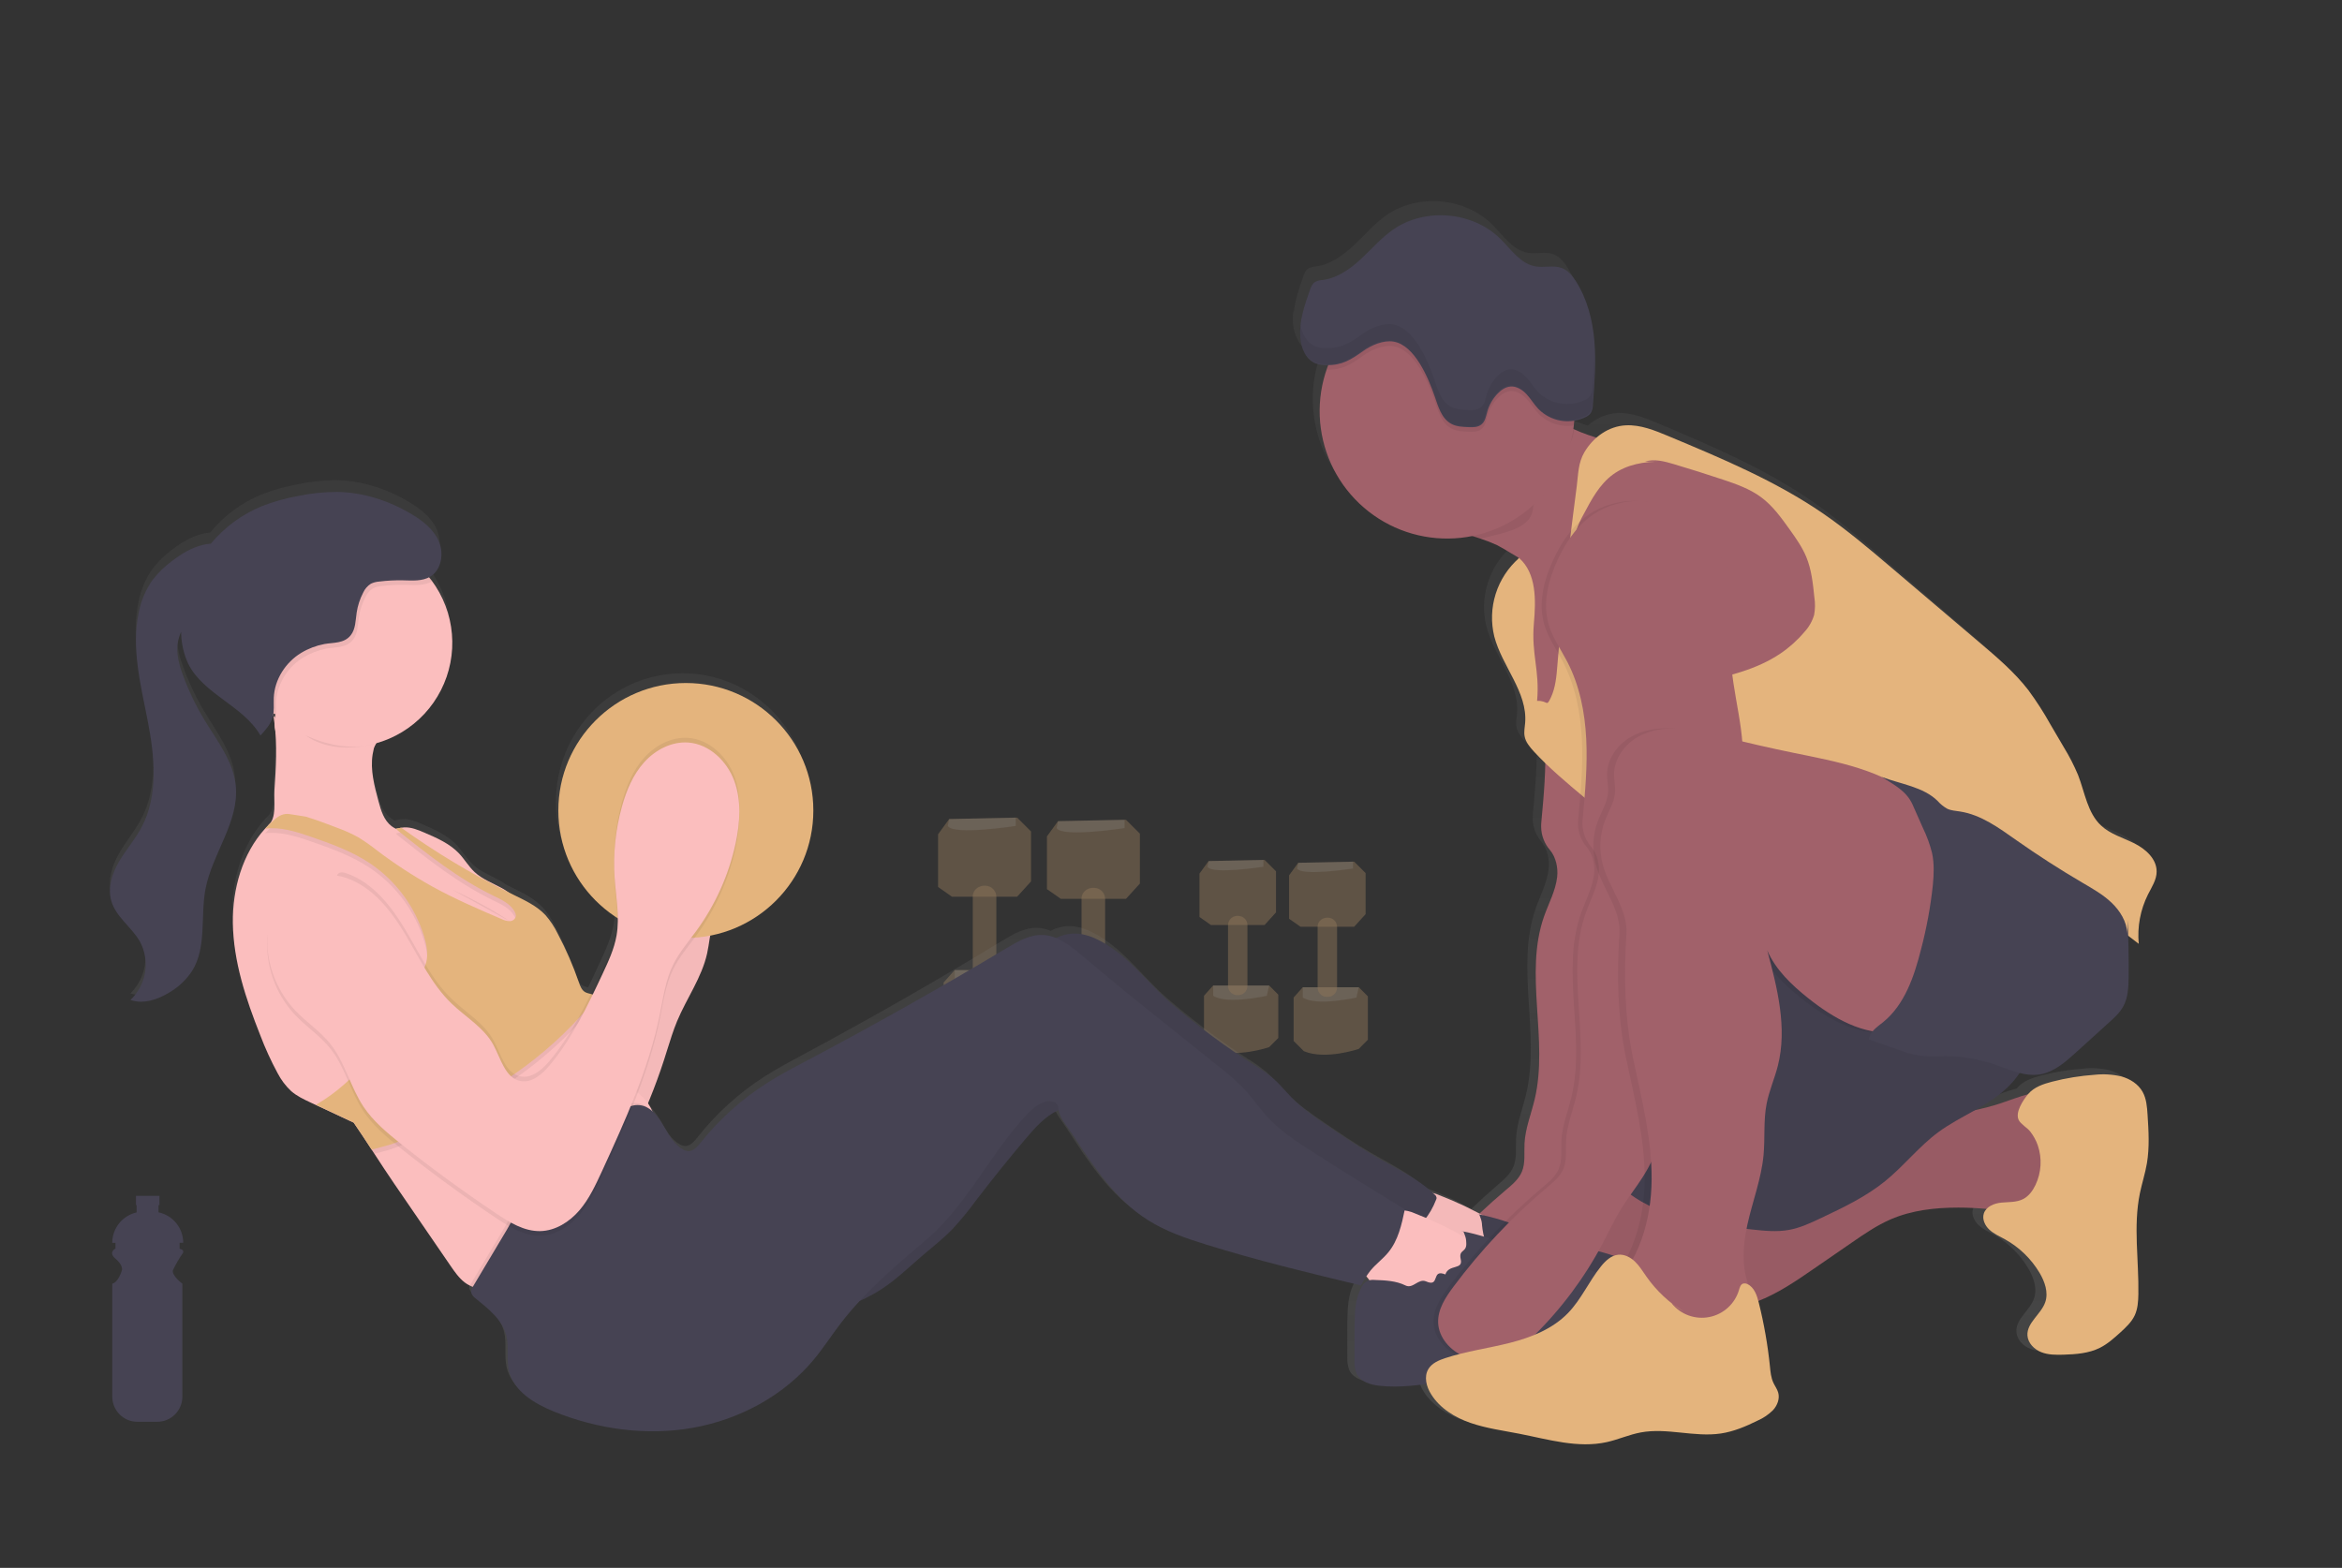<svg width="1153" height="772" viewBox="0 0 1153 772" fill="none" xmlns="http://www.w3.org/2000/svg">
<rect x="0" y="0" width="1153" height="772" fill="#333333" stroke="none"/>
<g opacity="0.5">
<path opacity="0.5" d="M500.76 402.58L467.3 403.27L461.83 410.78V436.73L468.66 441.51H500.76L507.59 434V409.41L500.76 402.58Z" fill="#E4B47D"/>
<path opacity="0.2" d="M500.06 406.68C500.06 406.68 469.33 411.46 466.6 406.68L467.29 403.27L500.06 402.55V406.68Z" fill="white"/>
<path opacity="0.5" d="M503.49 477.7L508.95 483.17V509.17L503.49 514.55C503.49 514.55 483.69 521.38 470.71 515.91L464.56 509.77V483.77L470.03 477.62L503.49 477.7Z" fill="#E4B47D"/>
<path opacity="0.2" d="M502.12 483.85C502.12 483.85 478.22 489.31 470.03 483.85V477.7H503.49L502.12 483.85Z" fill="white"/>
<path opacity="0.5" d="M490.51 441.33V478.27C490.432 479.733 489.779 481.105 488.692 482.087C487.605 483.069 486.173 483.581 484.71 483.51C483.247 483.581 481.815 483.069 480.728 482.087C479.641 481.105 478.988 479.733 478.91 478.27V441.33C478.91 438.19 481.91 435.76 485.39 436.12C486.736 436.203 488.004 436.781 488.95 437.743C489.895 438.705 490.451 439.983 490.51 441.33Z" fill="#E4B47D"/>
<path opacity="0.5" d="M554.35 403.64L520.89 404.32L515.42 411.83V437.78L522.25 442.56H554.35L561.18 435.05V410.46L554.35 403.64Z" fill="#E4B47D"/>
<path opacity="0.2" d="M553.66 407.73C553.66 407.73 522.93 412.51 520.2 407.73L520.88 404.32L553.66 403.64V407.73Z" fill="white"/>
<path opacity="0.5" d="M557.06 478.75L562.52 484.22V510.22L557.06 515.63C557.06 515.63 537.25 522.46 524.28 516.99L518.13 510.85V484.9L523.6 478.75H557.06Z" fill="#E4B47D"/>
<path opacity="0.2" d="M555.71 484.9C555.71 484.9 531.81 490.36 523.62 484.9V478.75H557.06L555.71 484.9Z" fill="white"/>
<path opacity="0.5" d="M544.06 442.38V479.32C543.98 480.782 543.325 482.153 542.239 483.134C541.152 484.116 539.722 484.628 538.26 484.56C536.796 484.631 535.363 484.12 534.275 483.138C533.186 482.156 532.53 480.784 532.45 479.32V442.38C532.45 439.24 535.45 436.81 538.94 437.17C540.286 437.253 541.554 437.831 542.5 438.793C543.445 439.755 544.001 441.033 544.06 442.38Z" fill="#E4B47D"/>
<path opacity="0.5" d="M622.57 423.39L595.02 423.96L590.52 430.14V451.5L596.14 455.44H622.57L628.19 449.25V429.01L622.57 423.39Z" fill="#E4B47D"/>
<path opacity="0.2" d="M622 426.77C622 426.77 596.71 430.7 594.46 426.77L595.02 423.96L622.02 423.39L622 426.77Z" fill="white"/>
<path opacity="0.5" d="M624.81 485.23L629.31 489.73V511.09L624.81 515.59C624.81 515.59 608.51 521.21 597.81 516.71L592.75 511.65V490.29L597.25 485.23H624.81Z" fill="#E4B47D"/>
<path opacity="0.2" d="M623.69 490.29C623.69 490.29 604.01 494.79 597.27 490.29V485.23H624.81L623.69 490.29Z" fill="white"/>
<path opacity="0.5" d="M614.13 455.29V485.7C614.065 486.905 613.526 488.034 612.63 488.842C611.734 489.65 610.555 490.07 609.35 490.01C608.146 490.07 606.968 489.65 606.074 488.842C605.179 488.034 604.642 486.904 604.58 485.7V455.29C604.618 454.647 604.79 454.019 605.086 453.446C605.381 452.873 605.793 452.369 606.295 451.965C606.797 451.561 607.378 451.266 608 451.1C608.623 450.934 609.273 450.9 609.91 451C611.019 451.068 612.063 451.544 612.842 452.336C613.622 453.128 614.08 454.18 614.13 455.29Z" fill="#E4B47D"/>
<path opacity="0.5" d="M666.68 424.26L639.13 424.82L634.64 431V452.37L640.26 456.3H666.68L672.3 450.12V429.88L666.68 424.26Z" fill="#E4B47D"/>
<path opacity="0.2" d="M666.12 427.63C666.12 427.63 640.82 431.57 638.57 427.63L639.13 424.82L666.13 424.26L666.12 427.63Z" fill="white"/>
<path opacity="0.5" d="M668.93 486.1L673.42 490.59V511.95L668.93 516.45C668.93 516.45 652.62 522.07 641.93 517.58L636.88 512.55V491.16L641.38 486.1H668.93Z" fill="#E4B47D"/>
<path opacity="0.2" d="M667.8 491.16C667.8 491.16 648.13 495.65 641.38 491.16V486.1H668.93L667.8 491.16Z" fill="white"/>
<path opacity="0.5" d="M658.25 456.15V486.55C658.185 487.755 657.646 488.884 656.75 489.692C655.854 490.5 654.675 490.92 653.47 490.86C652.265 490.92 651.086 490.5 650.19 489.692C649.294 488.884 648.755 487.755 648.69 486.55V456.15C648.69 453.57 651.19 451.57 654.03 451.87C655.138 451.936 656.182 452.409 656.962 453.2C657.741 453.99 658.2 455.041 658.25 456.15Z" fill="#E4B47D"/>
</g>
<path d="M1049.06 534.62C1046.91 530.73 1042.89 528.17 1038.66 526.99C1034.38 525.961 1029.95 525.684 1025.58 526.17C1018.51 526.673 1011.51 527.828 1004.65 529.62C1000.4 530.74 995.99 532.24 993.12 535.62C993.04 535.72 992.95 535.84 992.86 535.94C988.47 537.09 984.11 538.86 979.86 540.3C975.595 541.715 971.255 542.894 966.86 543.83C972.61 540.56 978.21 537.1 982.95 532.48C985.19 530.306 987.201 527.906 988.95 525.32C992.198 526.25 995.607 526.479 998.95 525.99C1005.72 524.83 1011.19 519.99 1016.28 515.27L1032.65 500.21C1035.26 497.81 1037.91 495.35 1039.65 492.21C1042 487.84 1042.21 482.64 1042.27 477.65C1042.35 470.79 1042.27 463.93 1042.07 457.08L1047.25 461.08C1046.46 452.631 1048.03 444.129 1051.79 436.52C1053.59 432.89 1055.95 429.28 1056 425.21C1056.08 418.93 1050.68 413.99 1045.15 411.21C1039.62 408.43 1033.4 406.65 1028.87 402.38C1022.13 396.03 1020.87 385.9 1017.54 377.2C1015.56 372.437 1013.22 367.833 1010.54 363.43L1004.06 352.13C1000.8 346.175 997.167 340.434 993.18 334.94C986.44 326.05 977.95 318.72 969.52 311.47L925.68 273.7C915.02 264.51 904.32 255.31 892.79 247.27C869.4 230.96 843.01 219.76 816.79 208.67C810.19 205.87 803.32 203.03 796.18 203.37C790.802 203.719 785.705 205.9 781.74 209.55C777.982 208.409 774.307 207.012 770.74 205.37L770.46 205.24C770.54 204.65 770.63 204.07 770.69 203.48C770.78 202.7 770.83 201.92 770.89 201.13C772.865 200.826 774.777 200.201 776.55 199.28C777.45 198.855 778.245 198.237 778.88 197.47C779.685 196.135 780.098 194.599 780.07 193.04C780.87 182.59 781.67 172.04 780.81 161.64C779.95 151.24 777.34 140.71 771.81 131.87C770.1 129.13 767.96 126.46 764.99 125.27C760.99 123.67 756.36 125.16 752.09 124.44C744.7 123.19 740.09 115.96 734.74 110.63C721.21 97.14 698.07 95.11 682.45 106.03C676.53 110.18 671.79 115.81 666.51 120.77C661.23 125.73 655.04 130.22 647.91 131.19C646.596 131.246 645.309 131.587 644.14 132.19C642.68 133.11 642.02 134.88 641.46 136.52C639.46 142.18 637.54 147.99 636.93 153.91C636.86 153.55 636.8 153.19 636.74 152.83C636.468 155.023 636.411 157.236 636.57 159.44C636.77 162.248 637.582 164.979 638.95 167.44C640.088 169.78 642.03 171.632 644.42 172.66C646.111 173.258 647.896 173.546 649.69 173.51H650.48C650.19 174.28 649.91 175.05 649.65 175.83C647.423 182.439 646.292 189.367 646.3 196.34C646.3 231.34 674.23 259.7 708.71 259.7C712.86 259.68 716.997 259.244 721.06 258.4C722.41 258.83 723.76 259.27 725.06 259.74C727.722 260.62 730.333 261.648 732.88 262.82C733.96 263.33 738.33 265.88 743.61 269.17L743.25 269.92C738.099 274.731 734.32 280.826 732.301 287.579C730.282 294.332 730.095 301.501 731.76 308.35C735.58 323.22 748.11 335.97 746.85 351.28C746.67 353.46 746.21 355.67 746.58 357.83C747.09 360.83 749.12 363.27 751.15 365.49C752.91 367.43 754.74 369.31 756.6 371.15C756.45 380.92 755.6 390.68 754.68 400.42C754.6 401.27 754.58 402.13 754.57 403C754.624 407.211 756.153 411.27 758.89 414.47C761.79 418 762.95 423.29 762.4 428.01C761.61 434.77 758.28 440.9 756.05 447.31C745.99 476.14 758.35 508.65 751.39 538.42C749.68 545.75 746.8 552.88 746.39 560.42C746.16 565.13 746.9 570.07 745.09 574.42C743.52 578.2 740.25 580.93 737.16 583.58C732.793 587.32 728.54 591.187 724.4 595.18C718.143 591.759 711.684 588.72 705.06 586.08C703.98 585.645 702.878 585.265 701.76 584.94C693.94 577.62 684.08 572.94 674.82 567.56C667.14 563.11 659.82 558.11 652.46 553.11C645.46 548.31 638.31 543.47 632.39 537.3C629.39 534.18 626.72 530.74 623.49 527.89C620.651 525.527 617.643 523.374 614.49 521.45C600.301 512.259 586.775 502.084 574.01 491C564.28 482.56 556.32 471.69 545.92 464.12C539.55 459.48 532.14 455.25 524.34 456.12C521.857 456.412 519.447 457.154 517.23 458.31C515.163 457.434 512.954 456.939 510.71 456.85C504.37 456.65 498.55 460.09 493.11 463.4C461.11 482.847 428.61 501.427 395.61 519.14C388.95 522.72 382.25 526.27 375.89 530.37C363.481 538.397 352.485 548.422 343.35 560.04C341.67 562.17 339.55 564.59 336.88 564.27C336.149 564.158 335.446 563.907 334.81 563.53C330.7 561.3 328.18 556.99 325.81 552.9C324.09 549.9 322.23 546.77 319.71 544.49C319.171 543.071 318.451 541.726 317.57 540.49C321.12 531.73 324.18 522.76 327.02 513.73C328.5 508.99 329.93 504.22 331.82 499.62C336.48 488.24 343.91 477.93 346.54 465.89C347.17 462.98 347.54 459.99 348.03 457.05C376.78 451.39 398.48 425.71 398.48 394.87C398.48 359.87 370.54 331.51 336.07 331.51C301.6 331.51 273.67 359.87 273.67 394.87C273.639 405.523 276.288 416.013 281.373 425.374C286.458 434.735 293.816 442.667 302.77 448.44C302.77 448.56 302.77 448.68 302.77 448.79C302.71 450.801 302.513 452.806 302.18 454.79C301.03 461.49 298.18 467.79 295.31 473.9C293.41 477.99 291.51 482.1 289.54 486.18C288.595 485.99 287.677 485.681 286.81 485.26C285.12 484.32 284.38 482.26 283.74 480.44C280.908 472.1 277.441 463.99 273.37 456.18C271.782 452.86 269.765 449.764 267.37 446.97C263.15 442.35 257.37 439.61 251.78 436.84C250.78 436.36 249.85 435.84 248.89 435.38C248.06 434.763 247.191 434.198 246.29 433.69C241.64 431.06 236.48 429.17 232.6 425.49C229.69 422.73 227.69 419.14 224.97 416.21C220.44 411.34 214.19 408.56 208.12 405.91C204.96 404.53 201.64 403.12 198.19 403.31C197.704 403.334 197.22 403.387 196.74 403.47C195.91 403.612 195.089 403.799 194.28 404.03C193.492 403.612 192.749 403.116 192.06 402.55C188.35 399.69 186.91 394.78 185.7 390.21C183.7 382.57 181.59 374.66 182.83 366.84C183.046 365.491 183.34 364.155 183.71 362.84C184.02 362.33 184.32 361.84 184.59 361.29C192.551 358.897 199.826 354.636 205.807 348.862C211.788 343.088 216.303 335.968 218.975 328.096C221.647 320.224 222.399 311.827 221.168 303.605C219.938 295.384 216.76 287.575 211.9 280.83C211.39 280.13 210.9 279.45 210.33 278.77L210.93 278.44C216.46 275.06 217.72 266.98 215.16 260.96C212.6 254.94 207.16 250.69 201.65 247.35C200.85 246.86 200.04 246.4 199.22 245.94L198.52 245.56C197.9 245.22 197.29 244.89 196.67 244.56L195.94 244.19C195.21 243.82 194.48 243.47 193.75 243.13L193.42 242.97C192.51 242.56 191.6 242.16 190.68 241.78C189.79 241.41 188.9 241.07 188 240.78L187.63 240.64C186.78 240.33 185.92 240.04 185.06 239.76L184.87 239.7C178.58 237.655 172.023 236.55 165.41 236.42C158.937 236.459 152.485 237.173 146.16 238.55C140.002 239.665 133.971 241.397 128.16 243.72C118.555 247.79 110.088 254.14 103.49 262.22C102.099 262.325 100.721 262.553 99.37 262.9C93.96 264.27 89.09 267.29 84.64 270.71C80.913 273.45 77.611 276.725 74.84 280.43C71.577 285.177 69.327 290.545 68.23 296.2C64.44 313.93 69.1 332.2 72.53 350.02C75.96 367.84 77.94 387.26 69.53 403.25C66.36 409.25 61.86 414.46 58.53 420.35C55.2 426.24 52.89 433.35 54.81 439.88C57.14 447.81 64.81 452.8 68.81 460C73.49 468.39 72.2 479.66 66.08 487C65.81 487.32 65.54 487.64 65.25 488C64.96 488.36 64.55 488.74 64.17 489.08C70.48 491.3 77.51 488.91 83.17 485.35C87.696 482.676 91.535 478.981 94.38 474.56C101.53 462.82 98.32 447.64 100.84 434.07C104.15 416.3 117.51 400.45 115.67 382.46C114.43 370.39 106.55 360.3 100.36 349.92C96.245 342.953 92.797 335.614 90.06 328C89.95 327.68 89.84 327.35 89.72 327C87.91 321.85 86.52 316.39 87.45 311C87.767 309.254 88.291 307.552 89.01 305.93C89.01 306.12 89.01 306.32 89.01 306.51C89.132 311.723 90.291 316.86 92.42 321.62C98.67 334.62 113.71 340.62 123.26 351.16C123.66 351.6 124.04 352.05 124.42 352.51C124.53 352.63 124.63 352.76 124.73 352.89L125.54 353.89L125.88 354.36C126.13 354.71 126.38 355.06 126.61 355.42L126.92 355.87C127.24 356.38 127.56 356.87 127.86 357.42C130.29 354.73 132.8 351.9 133.78 348.42C133.87 348.12 133.93 347.81 133.99 347.5C134.07 347.58 134.14 347.67 134.22 347.76C134.41 348.83 134.56 349.9 134.7 350.98C134.7 352.523 134.864 354.062 135.19 355.57C135.95 365.17 135.34 375.03 134.7 384.66C134.36 389.81 135.7 397.46 132.42 401.3L132.32 401.41C132.128 401.634 131.917 401.841 131.69 402.03C131.13 402.61 130.56 403.18 130.03 403.78C119.03 416.18 114.03 433.78 114.29 450.64C114.55 469.83 120.68 488.42 127.63 506.27C130.057 512.787 132.917 519.134 136.19 525.27C137.88 528.583 140.114 531.588 142.8 534.16C145.61 536.65 149.03 538.29 152.4 539.89C153.24 540.29 154.09 540.68 154.93 541.09L157.08 542.09L173.45 549.87C176.45 554.28 179.35 558.81 182.28 563.35C182.7 563.99 183.11 564.65 183.54 565.29C186.74 570.29 189.96 575.29 193.24 580.15L220.83 621.01C222.83 624.01 224.92 627.01 227.73 629.23C228.529 629.858 229.394 630.398 230.31 630.84C230.775 631.064 231.252 631.261 231.74 631.43C231.134 632.339 230.875 633.436 231.01 634.52C231.379 635.582 232.08 636.498 233.01 637.13C239.25 642.29 246.18 647.73 248.14 655.66C249.53 661.31 248.14 667.36 249.39 673.04C251.68 683.28 261.81 689.49 271.39 693.43C292.86 702.25 316.71 705.64 339.52 701.54C362.33 697.44 384 685.61 398.77 667.54C403.31 661.96 407.18 655.87 411.49 650.11C414.49 646.05 417.79 642.18 421.2 638.45C424.88 636.767 428.426 634.808 431.81 632.59C439.02 627.8 445.23 621.65 451.81 615.95C456.72 611.67 461.86 607.63 466.37 602.95C470.419 598.511 474.203 593.836 477.7 588.95C485.7 578.35 493.963 567.96 502.49 557.78C507.05 552.33 511.88 546.78 518.25 543.78L518.54 543.66C519.3 548.14 522.85 551.94 525.34 555.81C535.64 571.81 546.42 588.28 562.34 598.48C571.06 604.06 580.92 607.48 590.76 610.6C615.76 618.5 641.16 624.7 666.58 630.91C667.42 629.31 668.24 627.83 669.16 626.39C669.554 626.807 669.921 627.247 670.26 627.71C670.37 627.87 670.46 628.04 670.57 628.2C670.386 628.236 670.206 628.286 670.03 628.35C668.398 629.11 667.115 630.461 666.44 632.13C663.7 637.62 663.44 643.99 663.31 650.13C663.22 656.13 663.31 662.13 663.31 668.13C663.164 670.37 663.505 672.615 664.31 674.71C666.25 678.71 671.18 680.2 675.59 680.71C683.25 681.56 690.97 680.84 698.59 679.81C699.03 681.608 699.748 683.325 700.72 684.9C705 691.9 712.39 696.52 720.08 699.23C727.77 701.94 735.92 703.02 743.91 704.61C758.1 707.43 772.62 711.94 786.73 708.76C792.36 707.49 797.73 705.03 803.36 703.95C816.25 701.51 829.61 706.45 842.59 704.47C848.86 703.47 854.79 700.97 860.47 698.1C863.333 696.844 865.93 695.052 868.12 692.82C870.2 690.48 871.45 687.16 870.59 684.13C870.1 682.39 868.98 680.91 868.23 679.27C867.225 676.647 866.654 673.877 866.54 671.07C865.496 660.449 863.698 649.916 861.16 639.55C861.09 639.26 861.01 638.96 860.93 638.66C870.74 634.77 879.53 628.66 888.21 622.58L906.88 609.52C912.88 605.29 919.03 601.04 925.77 598.08C936.11 593.54 947.56 592.24 958.83 592.25C963.44 592.25 968.06 592.48 972.65 592.9C972.065 593.538 971.625 594.296 971.36 595.12C970.44 597.98 971.9 601.12 974.07 603.21C976.24 605.3 979.07 606.48 981.62 607.93C988.666 611.897 994.532 617.664 998.62 624.64C1001.18 629.03 1003.04 634.36 1001.42 639.19C999.42 645.25 992.29 649.43 992.7 655.81C992.94 659.57 995.97 662.68 999.42 664.07C1002.87 665.46 1006.7 665.44 1010.42 665.33C1016.51 665.14 1022.78 664.67 1028.23 661.9C1031.9 660.03 1035.01 657.21 1038.06 654.42C1040.84 651.87 1043.68 649.22 1045.26 645.78C1046.74 642.54 1046.97 638.87 1047.04 635.31C1047.34 618.55 1044.45 601.56 1047.78 585.14C1048.78 580.14 1050.38 575.25 1051.23 570.21C1052.57 562.21 1052.06 554.13 1051.55 546.09C1051.3 542.13 1051 538.05 1049.06 534.62Z" fill="url(#paint0_linear_1_113)"/>
<path opacity="0.06" d="M837.78 302.83C833.85 305.48 832.48 310.6 831.98 315.32C829.85 335.39 838.13 355.26 837.58 375.43C837.14 391.48 831.16 406.79 825.26 421.72C815.2 447.19 809.96 474.85 807.93 502.16C805.9 529.47 802.93 557.91 788.27 581.01C784.94 586.24 781.06 591.1 777.8 596.36C774.38 601.86 771.67 607.76 768.65 613.48C759.752 630.373 748.282 645.781 734.65 659.15C730.65 663.05 726.41 666.83 721.31 669.08C718.023 670.506 714.485 671.26 710.902 671.298C707.32 671.336 703.766 670.656 700.45 669.3C693.61 666.47 687.85 660.09 687.57 652.69C687.32 646.07 691.27 640.1 695.23 634.8C708.652 616.844 724.086 600.484 741.23 586.04C744.34 583.42 747.62 580.71 749.23 576.97C751.04 572.66 750.3 567.77 750.53 563.1C750.9 555.65 753.8 548.58 755.53 541.32C762.53 511.83 750.09 479.63 760.21 451.06C762.46 444.71 765.8 438.64 766.59 431.95C767.15 427.27 765.99 422.04 763.06 418.53C760.316 415.376 758.782 411.35 758.73 407.17C758.73 406.31 758.73 405.46 758.83 404.62C760.05 391.53 761.26 378.38 760.6 365.25C759.94 352.12 757.33 338.92 751.27 327.25C748.13 321.2 744.07 315.54 742.13 309.01C739.01 298.44 741.89 287.01 746.54 277.01C750.17 269.19 755.01 261.74 761.77 256.38C774.33 246.43 793.13 245.28 806.88 253.51C817.02 259.57 823.96 269.76 829.59 280.15C833.63 287.74 837.84 294.17 837.78 302.83Z" fill="black"/>
<path d="M804.45 223.13C802.53 228.31 800.62 233.49 798.72 238.67C797.46 242.07 796.21 245.5 794.91 248.9C788.91 264.57 782.2 279.99 771.7 292.96C773.27 291.02 758.5 281.26 747.61 274.6C742.3 271.33 737.9 268.81 736.82 268.31C734.253 267.15 731.626 266.129 728.95 265.25C724.8 263.85 720.6 262.64 716.45 261.13C706.85 257.66 713.56 252.45 717.67 246.85C731.12 228.51 733.67 203.45 748.94 186.6C754.54 197.24 763.399 205.808 774.22 211.05C774.43 211.16 774.65 211.26 774.87 211.35C783.94 215.59 793.96 217.42 803.34 220.97C803.85 221.16 804.44 221.43 804.61 221.97C804.674 222.364 804.618 222.768 804.45 223.13Z" fill="#A1616A"/>
<path d="M778.34 593.55C773.996 599.774 771.292 606.993 770.479 614.539C769.666 622.085 770.771 629.714 773.69 636.72C774.428 638.678 775.577 640.454 777.06 641.93C778.948 643.405 781.147 644.431 783.49 644.93C803.35 650.58 824.55 649.47 844.89 645.93C851.78 644.87 858.552 643.145 865.11 640.78C875.18 636.93 884.17 630.78 893.05 624.64L911.83 611.7C917.91 607.51 924.04 603.3 930.83 600.36C941.23 595.87 952.75 594.58 964.08 594.59C973.812 594.602 983.522 595.529 993.08 597.36C999.45 598.59 1007.08 599.86 1011.56 595.21C1014.12 592.58 1014.88 588.73 1015.38 585.1C1017.36 570.976 1017.32 556.643 1015.27 542.53C1015.22 541.343 1014.79 540.203 1014.04 539.28C1013.33 538.681 1012.48 538.29 1011.56 538.15C1002.71 536.15 993.83 540.3 985.23 543.15C967.36 549.09 948.17 549.8 929.99 554.69C910.91 559.82 892.99 569.53 873.27 571.5C863.87 572.44 854.43 571.62 845.01 571.83C836.27 572.02 828.12 575.04 819.56 575.4C803.06 576.13 788.71 579.01 778.34 593.55Z" fill="#A1616A"/>
<path opacity="0.06" d="M778.34 593.55C773.996 599.774 771.292 606.993 770.479 614.539C769.666 622.085 770.771 629.714 773.69 636.72C774.428 638.678 775.577 640.454 777.06 641.93C778.948 643.405 781.147 644.431 783.49 644.93C803.35 650.58 824.55 649.47 844.89 645.93C851.78 644.87 858.552 643.145 865.11 640.78C875.18 636.93 884.17 630.78 893.05 624.64L911.83 611.7C917.91 607.51 924.04 603.3 930.83 600.36C941.23 595.87 952.75 594.58 964.08 594.59C973.812 594.602 983.522 595.529 993.08 597.36C999.45 598.59 1007.08 599.86 1011.56 595.21C1014.12 592.58 1014.88 588.73 1015.38 585.1C1017.36 570.976 1017.32 556.643 1015.27 542.53C1015.22 541.343 1014.79 540.203 1014.04 539.28C1013.33 538.681 1012.48 538.29 1011.56 538.15C1002.71 536.15 993.83 540.3 985.23 543.15C967.36 549.09 948.17 549.8 929.99 554.69C910.91 559.82 892.99 569.53 873.27 571.5C863.87 572.44 854.43 571.62 845.01 571.83C836.27 572.02 828.12 575.04 819.56 575.4C803.06 576.13 788.71 579.01 778.34 593.55Z" fill="black"/>
<path d="M794.48 572.41C794.01 574.62 793.59 576.96 794.25 579.12C795.069 581.244 796.452 583.104 798.25 584.5C815.25 599.72 839.54 602.87 862.25 605.34C868.4 606.01 874.66 606.68 880.75 605.57C886.3 604.57 891.48 602.12 896.59 599.7C907.59 594.49 918.65 589.22 928.08 581.56C937.33 574.06 944.75 564.46 954.33 557.39C965.22 549.39 978.61 544.81 988.33 535.39C995.357 528.61 1000.03 519.758 1001.66 510.13C1002.76 503.56 1002.4 496.85 1001.66 490.23C1000.87 482.62 999.6 474.88 995.98 468.14C991.79 460.34 984.75 454.45 977.32 449.61C961.6 439.39 943.09 433.05 924.32 433.21C898.32 433.44 874.32 448.57 855.66 465.56C835.922 483.555 819.948 505.283 808.66 529.49C802.287 543.199 797.529 557.602 794.48 572.41Z" fill="#464353"/>
<path opacity="0.06" d="M794.48 572.41C794.01 574.62 793.59 576.96 794.25 579.12C795.069 581.244 796.452 583.104 798.25 584.5C815.25 599.72 839.54 602.87 862.25 605.34C868.4 606.01 874.66 606.68 880.75 605.57C886.3 604.57 891.48 602.12 896.59 599.7C907.59 594.49 918.65 589.22 928.08 581.56C937.33 574.06 944.75 564.46 954.33 557.39C965.22 549.39 978.61 544.81 988.33 535.39C995.357 528.61 1000.03 519.758 1001.66 510.13C1002.76 503.56 1002.4 496.85 1001.66 490.23C1000.87 482.62 999.6 474.88 995.98 468.14C991.79 460.34 984.75 454.45 977.32 449.61C961.6 439.39 943.09 433.05 924.32 433.21C898.32 433.44 874.32 448.57 855.66 465.56C835.922 483.555 819.948 505.283 808.66 529.49C802.287 543.199 797.529 557.602 794.48 572.41Z" fill="black"/>
<path d="M837.78 302.83C833.85 305.48 832.48 310.6 831.98 315.32C829.85 335.39 838.13 355.26 837.58 375.43C837.14 391.48 831.16 406.79 825.26 421.72C815.2 447.19 809.96 474.85 807.93 502.16C805.9 529.47 802.93 557.91 788.27 581.01C784.94 586.24 781.06 591.1 777.8 596.36C774.38 601.86 771.67 607.76 768.65 613.48C759.752 630.373 748.282 645.781 734.65 659.15C730.65 663.05 726.41 666.83 721.31 669.08C718.023 670.506 714.485 671.26 710.902 671.298C707.32 671.336 703.766 670.656 700.45 669.3C693.61 666.47 687.85 660.09 687.57 652.69C687.32 646.07 691.27 640.1 695.23 634.8C708.652 616.844 724.086 600.484 741.23 586.04C744.34 583.42 747.62 580.71 749.23 576.97C751.04 572.66 750.3 567.77 750.53 563.1C750.9 555.65 753.8 548.58 755.53 541.32C762.53 511.83 750.09 479.63 760.21 451.06C762.46 444.71 765.8 438.64 766.59 431.95C767.15 427.27 765.99 422.04 763.06 418.53C760.316 415.376 758.782 411.35 758.73 407.17C758.73 406.31 758.73 405.46 758.83 404.62C760.05 391.53 761.26 378.38 760.6 365.25C759.94 352.12 757.33 338.92 751.27 327.25C748.13 321.2 744.07 315.54 742.13 309.01C739.01 298.44 741.89 287.01 746.54 277.01C750.17 269.19 755.01 261.74 761.77 256.38C774.33 246.43 793.13 245.28 806.88 253.51C817.02 259.57 823.96 269.76 829.59 280.15C833.63 287.74 837.84 294.17 837.78 302.83Z" fill="#A1616A"/>
<path d="M782.53 370.01C803.434 370.01 820.38 343.42 820.38 310.62C820.38 277.82 803.434 251.23 782.53 251.23C761.626 251.23 744.68 277.82 744.68 310.62C744.68 343.42 761.626 370.01 782.53 370.01Z" fill="#A1616A"/>
<path d="M686 620.97C687.118 622.545 687.877 624.347 688.222 626.248C688.568 628.148 688.492 630.102 688 631.97C691.568 634.532 695.905 635.795 700.29 635.55C704.642 635.313 708.921 634.328 712.94 632.64C716.435 631.365 719.744 629.63 722.78 627.48C728 623.62 731.78 618.1 734.78 612.38C736.47 609.22 737.91 605.13 735.78 602.29C734.943 601.326 733.923 600.538 732.78 599.97C725.075 595.574 717.053 591.761 708.78 588.56C706.509 587.513 704.041 586.961 701.54 586.94C698.47 587.11 695.68 588.79 693.24 590.67C687.756 594.934 683.334 600.411 680.32 606.67C679.38 608.67 676.54 613.42 677.95 615.48C678.59 616.43 680.95 616.76 681.95 617.36C683.54 618.263 684.92 619.494 686 620.97Z" fill="#FBBEBE"/>
<path opacity="0.03" d="M686 620.97C687.118 622.545 687.877 624.347 688.222 626.248C688.568 628.148 688.492 630.102 688 631.97C691.568 634.532 695.905 635.795 700.29 635.55C704.642 635.313 708.921 634.328 712.94 632.64C716.435 631.365 719.744 629.63 722.78 627.48C728 623.62 731.78 618.1 734.78 612.38C736.47 609.22 737.91 605.13 735.78 602.29C734.943 601.326 733.923 600.538 732.78 599.97C725.075 595.574 717.053 591.761 708.78 588.56C706.509 587.513 704.041 586.961 701.54 586.94C698.47 587.11 695.68 588.79 693.24 590.67C687.756 594.934 683.334 600.411 680.32 606.67C679.38 608.67 676.54 613.42 677.95 615.48C678.59 616.43 680.95 616.76 681.95 617.36C683.54 618.263 684.92 619.494 686 620.97Z" fill="black"/>
<path d="M727.41 597.8C744.33 600.94 759.89 609.12 776.52 613.53C783.25 615.31 790.18 616.53 796.61 619.15C803.04 621.77 809.1 626.25 811.87 632.63C813.041 635.692 813.817 638.891 814.18 642.15C814.9 646.76 815.49 651.91 812.75 655.69C809.86 659.69 804.4 660.57 799.51 661.16C781.93 663.25 764.35 665.35 746.71 666.83C743.138 667.047 739.582 667.471 736.06 668.1C733.16 668.68 730.33 669.56 727.45 670.24C723.72 671.11 719.93 671.66 716.15 672.24C706.48 673.63 696.7 675.02 686.99 673.96C682.56 673.47 677.6 672.04 675.65 668.04C674.841 665.967 674.499 663.74 674.65 661.52C674.6 655.58 674.55 649.65 674.65 643.72C674.74 637.63 675.04 631.31 677.8 625.88C678.484 624.217 679.775 622.877 681.41 622.13C682.416 621.842 683.468 621.747 684.51 621.85C689.71 622.03 695.09 622.25 699.74 624.57C703.43 626.4 706.43 629.45 710.19 631.11C717.31 634.27 725.9 632 733.11 634.97C734.79 629.79 734.41 624.55 733.16 619.24C731.91 613.93 730.16 608.72 729.63 603.3C729.609 602.109 729.379 600.931 728.95 599.82C728.41 598.71 728.59 597.63 727.41 597.8Z" fill="#464353"/>
<path opacity="0.06" d="M727.41 597.8C744.33 600.94 759.89 609.12 776.52 613.53C783.25 615.31 790.18 616.53 796.61 619.15C803.04 621.77 809.1 626.25 811.87 632.63C813.041 635.692 813.817 638.891 814.18 642.15C814.9 646.76 815.49 651.91 812.75 655.69C809.86 659.69 804.4 660.57 799.51 661.16C781.93 663.25 764.35 665.35 746.71 666.83C743.138 667.047 739.582 667.471 736.06 668.1C733.16 668.68 730.33 669.56 727.45 670.24C723.72 671.11 719.93 671.66 716.15 672.24C706.48 673.63 696.7 675.02 686.99 673.96C682.56 673.47 677.6 672.04 675.65 668.04C674.841 665.967 674.499 663.74 674.65 661.52C674.6 655.58 674.55 649.65 674.65 643.72C674.74 637.63 675.04 631.31 677.8 625.88C678.484 624.217 679.775 622.877 681.41 622.13C682.416 621.842 683.468 621.747 684.51 621.85C689.71 622.03 695.09 622.25 699.74 624.57C703.43 626.4 706.43 629.45 710.19 631.11C717.31 634.27 725.9 632 733.11 634.97C734.79 629.79 734.41 624.55 733.16 619.24C731.91 613.93 730.16 608.72 729.63 603.3C729.609 602.109 729.379 600.931 728.95 599.82C728.41 598.71 728.59 597.63 727.41 597.8Z" fill="black"/>
<path d="M162.2 427.29C158.79 426.21 155.5 429.23 153.59 432.29C145.65 444.77 146.3 461.43 152.65 474.79C154.161 478.178 156.245 481.28 158.81 483.96C162.25 487.35 166.68 489.52 170.81 491.96C182.27 498.73 192.091 507.95 199.57 518.96C204.46 526.17 208.31 534.1 213.86 540.81C227.52 557.33 249.97 564.81 263.22 581.61C266.39 585.61 269.07 590.25 273.3 593.16C275.815 594.889 278.745 595.915 281.789 596.133C284.833 596.35 287.879 595.751 290.614 594.398C293.349 593.044 295.673 590.985 297.346 588.432C299.019 585.88 299.98 582.928 300.13 579.88C305.28 572.31 309.49 563.95 313.5 555.71C319.433 543.133 324.446 530.142 328.5 516.84C329.99 512.14 331.43 507.41 333.33 502.84C338.02 491.56 345.49 481.35 348.13 469.43C349.19 464.65 349.45 459.68 350.99 455.04C352.369 450.875 354.729 447.103 357.87 444.04C368.27 433.93 373.87 419.2 382.14 407.3C385.5 402.49 388.99 397.69 391.21 392.25C393.43 386.81 394.28 380.58 392.21 375.08C390.14 369.58 384.73 365.14 378.87 365.45C376.247 365.722 373.703 366.503 371.38 367.75C363.304 371.582 355.896 376.687 349.44 382.87C346.617 385.587 343.946 388.458 341.44 391.47C329.22 406.07 319.66 423.79 318.82 442.81C318.54 449.33 319.06 456.56 314.92 461.61C303.5 475.56 299.83 494.74 290.09 509.92C285.58 516.92 280.41 524.17 272.7 527.36C271.561 527.908 270.301 528.156 269.04 528.08C265.96 527.73 264.19 524.49 262.89 521.67C257.81 510.671 251.931 500.06 245.3 489.92C242.68 485.92 239.79 481.82 235.6 479.47C232.74 477.88 229.42 477.17 226.73 475.31C222.98 472.72 221.02 468.31 219.07 464.18C212.75 450.841 204.748 438.366 195.26 427.06C190.92 421.89 185.2 416.55 178.5 417.32C172.12 418.07 168.22 424.78 162.2 427.29Z" fill="#FBBEBE"/>
<path opacity="0.03" d="M162.2 427.29C158.79 426.21 155.5 429.23 153.59 432.29C145.65 444.77 146.3 461.43 152.65 474.79C154.161 478.178 156.245 481.28 158.81 483.96C162.25 487.35 166.68 489.52 170.81 491.96C182.27 498.73 192.091 507.95 199.57 518.96C204.46 526.17 208.31 534.1 213.86 540.81C227.52 557.33 249.97 564.81 263.22 581.61C266.39 585.61 269.07 590.25 273.3 593.16C275.815 594.889 278.745 595.915 281.789 596.133C284.833 596.35 287.879 595.751 290.614 594.398C293.349 593.044 295.673 590.985 297.346 588.432C299.019 585.88 299.98 582.928 300.13 579.88C305.28 572.31 309.49 563.95 313.5 555.71C319.433 543.133 324.446 530.142 328.5 516.84C329.99 512.14 331.43 507.41 333.33 502.84C338.02 491.56 345.49 481.35 348.13 469.43C349.19 464.65 349.45 459.68 350.99 455.04C352.369 450.875 354.729 447.103 357.87 444.04C368.27 433.93 373.87 419.2 382.14 407.3C385.5 402.49 388.99 397.69 391.21 392.25C393.43 386.81 394.28 380.58 392.21 375.08C390.14 369.58 384.73 365.14 378.87 365.45C376.247 365.722 373.703 366.503 371.38 367.75C363.304 371.582 355.896 376.687 349.44 382.87C346.617 385.587 343.946 388.458 341.44 391.47C329.22 406.07 319.66 423.79 318.82 442.81C318.54 449.33 319.06 456.56 314.92 461.61C303.5 475.56 299.83 494.74 290.09 509.92C285.58 516.92 280.41 524.17 272.7 527.36C271.561 527.908 270.301 528.156 269.04 528.08C265.96 527.73 264.19 524.49 262.89 521.67C257.81 510.671 251.931 500.06 245.3 489.92C242.68 485.92 239.79 481.82 235.6 479.47C232.74 477.88 229.42 477.17 226.73 475.31C222.98 472.72 221.02 468.31 219.07 464.18C212.75 450.841 204.748 438.366 195.26 427.06C190.92 421.89 185.2 416.55 178.5 417.32C172.12 418.07 168.22 424.78 162.2 427.29Z" fill="black"/>
<path d="M161.5 379.51C176.058 379.51 187.86 368.859 187.86 355.72C187.86 342.581 176.058 331.93 161.5 331.93C146.942 331.93 135.14 342.581 135.14 355.72C135.14 368.859 146.942 379.51 161.5 379.51Z" fill="#FBBEBE"/>
<path d="M186.22 360.32C191.461 360.32 195.71 356.071 195.71 350.83C195.71 345.589 191.461 341.34 186.22 341.34C180.979 341.34 176.73 345.589 176.73 350.83C176.73 356.071 180.979 360.32 186.22 360.32Z" fill="#FBBEBE"/>
<path d="M164.96 355.72C185.013 355.72 201.27 351.373 201.27 346.01C201.27 340.647 185.013 336.3 164.96 336.3C144.907 336.3 128.65 340.647 128.65 346.01C128.65 351.373 144.907 355.72 164.96 355.72Z" fill="#FBBEBE"/>
<path d="M132.58 343.94C133.463 346.74 134.158 349.597 134.66 352.49C131.611 349.395 128.97 345.924 126.8 342.16C126.215 341.511 125.745 340.767 125.41 339.96C122.17 332.42 119.96 324.79 119.96 316.53C119.959 306.953 122.636 297.566 127.689 289.43C132.742 281.294 139.968 274.733 148.553 270.488C157.138 266.242 166.739 264.482 176.272 265.405C185.804 266.329 194.889 269.899 202.499 275.713C210.11 281.527 215.943 289.353 219.34 298.308C222.737 307.262 223.563 316.988 221.724 326.387C219.886 335.786 215.455 344.484 208.934 351.498C202.413 358.512 194.06 363.563 184.82 366.08C186.39 361.02 188.54 356.08 188.82 350.83C188.989 349.079 188.735 347.313 188.08 345.68C187.202 343.943 185.907 342.452 184.31 341.34C178.59 336.97 171.23 335.06 164.03 335.18C156.822 335.479 149.74 337.178 143.18 340.18C141.11 341.07 138.63 342.27 136.18 343.09C135.012 343.495 133.806 343.78 132.58 343.94Z" fill="#FBBEBE"/>
<path d="M262.83 456.32C259.54 461.59 252.51 463.2 246.33 462.73C234.81 461.88 224.33 455.73 215.43 448.33C206.53 440.93 198.75 432.33 189.65 425.21C172.72 411.94 153.65 406.61 132.11 406.3C136.32 402.81 134.77 394.53 135.11 389.09C135.85 378.09 136.55 366.8 135.11 355.96C134.96 354.79 134.79 353.64 134.59 352.49C134.93 352.85 135.29 353.2 135.66 353.56C142.066 359.707 149.953 364.091 158.556 366.285C167.159 368.479 176.183 368.408 184.75 366.08C184.199 367.822 183.768 369.599 183.46 371.4C182.22 379.13 184.3 386.97 186.35 394.54C187.57 399.07 189.02 403.93 192.75 406.76C195.17 408.6 198.22 409.32 201.09 410.29C206.811 412.24 212.092 415.298 216.63 419.29C219.79 422.06 222.63 425.29 226.02 427.7C229.244 429.74 232.64 431.493 236.17 432.94C244.833 436.938 253.018 441.899 260.57 447.73C261.995 448.619 263.104 449.935 263.74 451.49C263.927 452.315 263.942 453.169 263.786 453.999C263.629 454.83 263.304 455.62 262.83 456.32Z" fill="#FBBEBE"/>
<path d="M321.9 553.21C321.21 557.77 317.03 561.33 314.08 564.87C306.06 574.55 297.93 584.26 288.96 593.12C279.36 602.59 268.82 611.03 258.29 619.47L244.63 630.4C242.945 631.941 240.97 633.13 238.82 633.9C236.302 634.528 233.641 634.212 231.34 633.01C230.424 632.571 229.556 632.038 228.75 631.42C225.92 629.22 223.84 626.22 221.81 623.27C212.57 609.783 203.32 596.293 194.06 582.8C190.76 577.98 187.52 573.03 184.3 568.08C183.87 567.44 183.46 566.79 183.03 566.15C180.09 561.65 177.16 557.15 174.15 552.8L157.69 545.09L155.53 544.09L152.98 542.9C149.59 541.31 146.15 539.69 143.33 537.23C140.63 534.692 138.381 531.713 136.68 528.42C133.386 522.331 130.506 516.026 128.06 509.55C121.06 491.88 114.9 473.46 114.64 454.44C114.41 437.71 119.35 420.31 130.47 408.03C131.99 406.34 133.624 404.757 135.36 403.29C137.5 401.5 139.71 400.45 142.46 400.84C145.21 401.23 147.82 401.63 150.46 402.08C157.74 403.333 164.963 404.867 172.13 406.68C178.59 408.33 185.28 410.21 191.81 408.9C192.86 408.69 193.9 408.39 194.94 408.12C195.79 407.9 196.63 407.69 197.5 407.55C197.983 407.466 198.47 407.413 198.96 407.39C202.43 407.21 205.76 408.6 208.96 409.97C215.07 412.59 221.36 415.35 225.96 420.17C228.7 423.07 230.71 426.63 233.63 429.36C237.53 433.01 242.73 434.88 247.41 437.49C248.314 437.991 249.186 438.549 250.02 439.16C251.866 440.543 253.544 442.138 255.02 443.91C261.08 451.06 264.68 460.71 271.37 467.82C276.724 473.5 281.377 479.802 285.23 486.59C285.86 487.72 286.47 488.86 287.07 490.02C288.07 491.95 289 493.91 289.86 495.89C290.08 496.4 290.3 496.89 290.5 497.42C291.758 500.416 292.857 503.477 293.79 506.59C296.06 514.14 297.57 522.29 302.61 528.35C306.13 532.56 311.01 535.35 315.12 538.98C317.767 541.222 319.849 544.055 321.2 547.25C321.942 549.143 322.183 551.196 321.9 553.21Z" fill="#FBBEBE"/>
<path opacity="0.06" d="M294.06 493.15C292.913 494.597 291.737 496.023 290.53 497.43C290.33 497.69 290.11 497.94 289.89 498.19C279.364 510.504 267.314 521.428 254.03 530.7C245.81 536.44 237.14 541.53 228.49 546.61L212.49 555.98C205.8 559.91 199.02 563.87 191.6 566.13C189.22 566.84 186.73 567.41 184.3 568.08C183.87 567.44 183.46 566.79 183.03 566.15C180.09 561.65 177.16 557.15 174.15 552.8L157.69 545.09C166.78 539.344 174.845 532.118 181.55 523.71C191.55 511.38 199.24 497.32 206.82 483.35C208.164 481.095 209.209 478.674 209.93 476.15C210.93 471.96 210.09 467.56 208.86 463.44C204.357 448.668 194.89 435.905 182.06 427.31C173.06 421.31 162.82 417.66 152.64 414.14C145.53 411.68 137.74 409.3 130.51 410.31C132.028 408.621 133.662 407.04 135.4 405.58C137.54 403.78 139.75 402.73 142.5 403.12C145.25 403.51 147.86 403.91 150.5 404.37C155.85 406.01 161.11 407.97 166.34 409.99C169.781 411.251 173.123 412.765 176.34 414.52C179.542 416.475 182.618 418.629 185.55 420.97C194.221 427.58 203.351 433.565 212.87 438.88C223.87 444.95 235.42 449.88 246.96 454.88C248.184 455.509 249.535 455.851 250.91 455.88C251.599 455.879 252.268 455.648 252.811 455.224C253.354 454.801 253.741 454.208 253.91 453.54C253.956 452.812 253.789 452.085 253.43 451.45C251.43 447.36 246.89 445.3 242.78 443.31C225.72 435.05 210.72 423.16 195.88 411.36C195.52 411.074 195.203 410.737 194.94 410.36L197.5 409.79C214.108 421.718 231.648 432.293 249.95 441.41C250.917 441.903 251.887 442.383 252.86 442.85C253.56 443.2 254.25 443.54 254.96 443.85C259.89 446.27 264.82 448.85 268.53 452.85C270.923 455.609 272.94 458.672 274.53 461.96C278.617 469.682 282.107 477.705 284.97 485.96C285.024 486.136 285.088 486.31 285.16 486.48C285.523 487.741 286.15 488.91 287 489.91C287.299 490.245 287.655 490.526 288.05 490.74C289.93 491.85 292.51 491.73 294.06 493.15Z" fill="black"/>
<path d="M197.54 407.55C214.146 419.479 231.686 430.05 249.99 439.16L252.9 440.61C258.5 443.35 264.33 446.07 268.58 450.61C270.971 453.374 272.988 456.44 274.58 459.73C278.67 467.449 282.157 475.473 285.01 483.73C285.65 485.56 286.4 487.57 288.1 488.51C289.8 489.45 292.5 489.38 294.01 490.8C292.65 492.5 291.27 494.18 289.84 495.8C279.317 508.119 267.266 519.047 253.98 528.32C245.76 534.06 237.09 539.15 228.44 544.23L212.44 553.6C205.75 557.52 198.97 561.48 191.55 563.74C188.76 564.59 185.81 565.23 182.98 566.05C180.04 561.55 177.11 557.05 174.1 552.7L155.48 543.98C165.48 538.32 174.2 530.27 181.48 521.32C191.48 509 199.17 494.94 206.75 480.97C208.092 478.714 209.137 476.294 209.86 473.77C210.86 469.58 210.02 465.17 208.79 461.05C204.285 446.325 194.846 433.601 182.06 425.02C173.06 419.02 162.82 415.38 152.64 411.85C145.53 409.4 137.74 407.01 130.51 408.03C132.03 406.34 133.664 404.757 135.4 403.29C137.54 401.5 139.75 400.45 142.5 400.84C145.25 401.23 147.86 401.63 150.5 402.08C155.85 403.73 161.11 405.69 166.34 407.71C169.782 408.967 173.125 410.481 176.34 412.24C179.542 414.195 182.618 416.349 185.55 418.69C194.235 425.284 203.378 431.253 212.91 436.55C223.91 442.63 235.46 447.6 247 452.55C248.224 453.179 249.574 453.521 250.95 453.55C251.64 453.552 252.311 453.323 252.855 452.899C253.399 452.474 253.784 451.88 253.95 451.21C253.995 450.485 253.828 449.762 253.47 449.13C251.47 445.04 246.93 442.97 242.82 440.99C225.76 432.73 210.76 420.83 195.92 408.99C195.557 408.707 195.239 408.37 194.98 407.99L197.54 407.55Z" fill="#E4B47D"/>
<path d="M337.65 461.84C372.317 461.84 400.42 433.737 400.42 399.07C400.42 364.403 372.317 336.3 337.65 336.3C302.983 336.3 274.88 364.403 274.88 399.07C274.88 433.737 302.983 461.84 337.65 461.84Z" fill="#E4B47D"/>
<path d="M400.06 648.89C411.81 645.2 423.74 641.44 434.06 634.69C441.31 629.95 447.56 623.85 454.14 618.21C459.09 613.97 464.25 609.97 468.79 605.29C472.857 600.91 476.664 596.296 480.19 591.47C488.217 580.963 496.507 570.657 505.06 560.55C509.65 555.16 514.5 549.67 520.91 546.67C532.3 541.32 545.67 544.93 557.69 548.6C575.69 554.1 593.6 559.93 610.44 568.3C620.02 573.07 629.3 578.39 638.97 582.96C656.65 591.31 675.42 597.04 694.12 602.74C695.509 603.331 697.053 603.458 698.52 603.1C699.569 602.619 700.47 601.866 701.13 600.92C703.568 597.908 705.522 594.534 706.92 590.92C707.186 590.51 707.286 590.013 707.199 589.532C707.111 589.05 706.844 588.621 706.45 588.33C698.45 580.54 688.07 575.75 678.37 570.2C670.65 565.79 663.26 560.84 655.88 555.89C648.79 551.14 641.64 546.34 635.69 540.23C632.69 537.14 629.99 533.73 626.74 530.91C623.869 528.561 620.827 526.429 617.64 524.53C603.385 515.427 589.779 505.346 576.92 494.36C567.14 486 559.13 475.23 548.68 467.73C542.27 463.13 534.81 458.94 526.97 459.78C517.43 460.78 510.39 468.78 503.74 475.68C481.39 498.89 453.19 515.5 428.25 535.91C407.89 552.55 388.86 572.32 364.06 581.1C365.17 584.78 365.56 588.46 366.68 592.1C368.076 597.16 369.816 602.118 371.89 606.94C373.946 611.21 376.26 615.351 378.82 619.34L388.76 635.57C390.76 638.87 392.85 642.22 395.71 644.84C397.21 646.28 400.06 646.8 400.06 648.89Z" fill="#464353"/>
<path opacity="0.06" d="M400.06 648.89C411.81 645.2 423.74 641.44 434.06 634.69C441.31 629.95 447.56 623.85 454.14 618.21C459.09 613.97 464.25 609.97 468.79 605.29C472.857 600.91 476.664 596.296 480.19 591.47C488.217 580.963 496.507 570.657 505.06 560.55C509.65 555.16 514.5 549.67 520.91 546.67C532.3 541.32 545.67 544.93 557.69 548.6C575.69 554.1 593.6 559.93 610.44 568.3C620.02 573.07 629.3 578.39 638.97 582.96C656.65 591.31 675.42 597.04 694.12 602.74C695.509 603.331 697.053 603.458 698.52 603.1C699.569 602.619 700.47 601.866 701.13 600.92C703.568 597.908 705.522 594.534 706.92 590.92C707.186 590.51 707.286 590.013 707.199 589.532C707.111 589.05 706.844 588.621 706.45 588.33C698.45 580.54 688.07 575.75 678.37 570.2C670.65 565.79 663.26 560.84 655.88 555.89C648.79 551.14 641.64 546.34 635.69 540.23C632.69 537.14 629.99 533.73 626.74 530.91C623.869 528.561 620.827 526.429 617.64 524.53C603.385 515.427 589.779 505.346 576.92 494.36C567.14 486 559.13 475.23 548.68 467.73C542.27 463.13 534.81 458.94 526.97 459.78C517.43 460.78 510.39 468.78 503.74 475.68C481.39 498.89 453.19 515.5 428.25 535.91C407.89 552.55 388.86 572.32 364.06 581.1C365.17 584.78 365.56 588.46 366.68 592.1C368.076 597.16 369.816 602.118 371.89 606.94C373.946 611.21 376.26 615.351 378.82 619.34L388.76 635.57C390.76 638.87 392.85 642.22 395.71 644.84C397.21 646.28 400.06 646.8 400.06 648.89Z" fill="black"/>
<path d="M673.82 629.84C674.936 631.416 675.694 633.218 676.039 635.118C676.385 637.019 676.31 638.972 675.82 640.84C679.374 643.409 683.701 644.683 688.08 644.45C692.441 644.209 696.728 643.228 700.76 641.55C704.253 640.271 707.562 638.536 710.6 636.39C715.83 632.53 719.6 627.01 722.65 621.28C724.34 618.13 725.78 614.04 723.6 611.2C722.768 610.231 721.747 609.442 720.6 608.88C712.911 604.488 704.905 600.674 696.65 597.47C694.378 596.425 691.911 595.87 689.41 595.84C686.33 596.01 683.54 597.7 681.1 599.58C675.62 603.846 671.201 609.322 668.19 615.58C667.25 617.58 664.41 622.34 665.81 624.4C666.45 625.35 668.81 625.68 669.81 626.27C671.382 627.167 672.748 628.383 673.82 629.84Z" fill="#FBBEBE"/>
<path d="M719.61 606.18C736.53 609.33 752.09 617.5 768.72 621.91C775.45 623.69 782.38 624.91 788.81 627.53C795.24 630.15 801.3 634.63 804.07 641.01C805.24 644.073 806.016 647.272 806.38 650.53C807.1 655.14 807.69 660.29 804.95 664.07C802.06 668.07 796.6 668.96 791.71 669.54C774.13 671.64 756.55 673.73 738.91 675.21C735.346 675.432 731.796 675.856 728.28 676.48C725.38 677.07 722.55 677.94 719.67 678.62C715.95 679.5 712.15 680.04 708.37 680.62C698.7 682 688.92 683.4 679.21 682.33C674.78 681.84 669.82 680.41 667.87 676.41C667.061 674.337 666.719 672.11 666.87 669.89C666.87 663.96 666.77 658.02 666.87 652.09C666.96 646 667.26 639.68 670.02 634.25C670.707 632.589 671.997 631.25 673.63 630.5C674.636 630.212 675.688 630.117 676.73 630.22C681.93 630.4 687.31 630.62 691.96 632.94C695.65 634.77 698.31 629.3 702.07 630.94C709.2 634.09 704.37 624.54 711.57 627.51C713.25 622.33 720.39 625.41 719.15 620.1C717.91 614.79 722.36 617.1 721.85 611.64C721.828 610.449 721.598 609.271 721.17 608.16C720.61 607.09 720.79 606.01 719.61 606.18Z" fill="#464353"/>
<path opacity="0.06" d="M212.77 286.23C208.89 288.49 204.08 288.07 199.56 287.97C195.607 287.888 191.654 288.092 187.73 288.58C186.317 288.679 184.936 289.045 183.66 289.66C181.998 290.732 180.685 292.264 179.88 294.07C178.28 297.144 177.202 300.463 176.69 303.89C176.13 307.74 176.19 311.95 173.79 315C170.52 319.15 165.42 318.51 160.79 319.33C156.761 320.103 152.898 321.579 149.38 323.69C145.911 325.785 142.934 328.603 140.653 331.953C138.371 335.302 136.839 339.105 136.16 343.1C136.03 344.01 135.94 344.91 135.9 345.82C135.8 348.4 136.06 351.03 135.72 353.56C135.638 354.192 135.511 354.816 135.34 355.43C135.296 355.61 135.239 355.788 135.17 355.96C135.02 354.79 134.85 353.64 134.65 352.49C131.601 349.395 128.96 345.924 126.79 342.16C126.205 341.511 125.735 340.767 125.4 339.96C122.16 332.42 119.95 324.79 119.95 316.53C119.949 305.698 123.374 295.143 129.735 286.375C136.095 277.606 145.066 271.074 155.363 267.712C165.661 264.351 176.758 264.331 187.067 267.657C197.376 270.983 206.369 277.484 212.76 286.23H212.77Z" fill="black"/>
<path d="M216.06 266.55C213.49 260.6 208.06 256.38 202.48 253.07C191.48 246.51 178.82 242.39 165.98 242.22C159.502 242.222 153.041 242.892 146.7 244.22C140.521 245.324 134.468 247.043 128.63 249.35C118.998 253.356 110.483 259.643 103.82 267.67C102.42 267.776 101.032 268 99.67 268.34C94.23 269.7 89.33 272.69 84.86 276.08C81.119 278.79 77.797 282.034 75 285.71C71.726 290.404 69.462 295.726 68.35 301.34C64.54 318.9 69.23 337.02 72.67 354.65C76.11 372.28 78.12 391.54 69.67 407.38C66.48 413.38 61.95 418.48 58.55 424.32C55.15 430.16 52.89 437.19 54.82 443.67C57.12 451.55 64.86 456.55 68.9 463.64C71.374 468.278 72.257 473.6 71.414 478.788C70.57 483.977 68.046 488.745 64.23 492.36C70.58 494.56 77.65 492.19 83.37 488.67C87.905 486.029 91.764 482.369 94.64 477.98C101.83 466.34 98.64 451.31 101.14 437.86C104.47 420.26 117.91 404.56 116.06 386.74C114.81 374.74 106.89 364.79 100.66 354.5C96.504 347.638 93.012 340.395 90.23 332.87C88.23 327.5 86.61 321.73 87.6 316.09C87.928 314.368 88.454 312.69 89.17 311.09C89.17 311.28 89.17 311.47 89.17 311.66C89.284 316.84 90.447 321.943 92.59 326.66C100.03 341.86 119.84 347.46 128.23 362.15C130.68 359.48 133.23 356.68 134.23 353.2C135.11 350.1 134.66 346.8 134.79 343.58C135.14 334.58 140.61 326.1 148.27 321.46C151.786 319.346 155.649 317.873 159.68 317.11C164.3 316.28 169.4 316.91 172.68 312.76C175.08 309.76 175.02 305.5 175.59 301.66C176.097 298.228 177.175 294.905 178.78 291.83C179.582 290.025 180.897 288.495 182.56 287.43C183.838 286.81 185.223 286.443 186.64 286.35C190.56 285.862 194.51 285.658 198.46 285.74C203.03 285.85 207.92 286.26 211.84 283.91C217.36 280.55 218.63 272.55 216.06 266.55Z" fill="#464353"/>
<path opacity="0.06" d="M774.87 211.35C774.87 211.49 774.87 211.62 774.87 211.76C773.06 227.36 758.06 226.64 754.56 251.22C753.18 260.85 738.56 262.63 728.95 265.22C724.8 263.82 720.6 262.61 716.45 261.1C706.85 257.63 713.56 252.42 717.67 246.82C731.12 228.48 733.67 203.42 748.94 186.57C754.54 197.21 763.399 205.778 774.22 211.02C774.43 211.16 774.65 211.26 774.87 211.35Z" fill="black"/>
<path d="M775.22 202.4C775.219 204.766 775.085 207.129 774.82 209.48C772.978 225.716 764.877 240.595 752.239 250.953C739.601 261.311 723.422 266.332 707.14 264.95C690.858 263.568 675.757 255.891 665.046 243.55C654.335 231.21 648.858 215.179 649.78 198.864C650.702 182.55 657.949 167.238 669.982 156.182C682.015 145.127 697.885 139.2 714.219 139.66C730.553 140.12 746.063 146.932 757.454 158.648C768.845 170.364 775.219 186.06 775.22 202.4Z" fill="#A1616A"/>
<path d="M800.47 209.42C807.66 209.07 814.57 211.89 821.21 214.66C847.54 225.66 874.09 236.75 897.62 252.9C909.22 260.9 919.97 269.98 930.7 279.09L974.79 316.55C983.26 323.74 991.79 331 998.59 339.8C1002.59 345.228 1006.24 350.906 1009.52 356.8L1016.06 367.95C1018.74 372.314 1021.08 376.878 1023.06 381.6C1026.42 390.21 1027.67 400.25 1034.45 406.54C1039 410.77 1045.27 412.49 1050.83 415.28C1056.39 418.07 1061.83 422.97 1061.74 429.19C1061.74 433.19 1059.32 436.79 1057.5 440.39C1053.73 447.913 1052.15 456.343 1052.94 464.72L980.84 409.62C977.97 407.43 974.97 405.17 971.44 404.43C966.86 403.43 962.19 405.16 957.77 406.72C922.925 419.008 885.897 423.876 849.06 421.01C832.77 419.73 816.23 416.8 801.97 408.83C794.08 404.43 787.1 398.6 780.17 392.83C771.52 385.59 762.84 378.33 755.17 370.05C753.17 367.84 751.09 365.41 750.58 362.45C750.2 360.31 750.67 358.13 750.85 355.97C752.11 340.8 739.51 328.17 735.67 313.44C733.964 306.495 734.2 299.213 736.354 292.393C738.507 285.573 742.495 279.476 747.88 274.77C756.47 282.29 756.16 295.5 755.16 306.87C753.81 322.18 758.09 329.77 756.74 345.09C762.18 344.89 761.19 348.39 763.51 343.46C765.83 338.53 766.28 332.97 766.72 327.54C768.327 307.9 770.277 288.293 772.57 268.72C773.71 258.93 775.01 249.16 776.26 239.38C777.02 233.43 776.92 227.87 780.06 222.59C784.42 215.28 791.83 209.83 800.47 209.42Z" fill="#E4B47D"/>
<path d="M809.88 227.26C814.46 225.82 819.39 227.14 823.99 228.51C832.123 230.923 840.21 233.473 848.25 236.16C854.82 238.35 861.48 240.7 867.04 244.83C872.81 249.11 877.04 255.06 881.23 260.91C884.23 265.12 887.23 269.38 889.23 274.16C891.83 280.42 892.53 287.28 893.23 294.02C893.689 296.929 893.652 299.894 893.12 302.79C892.181 305.935 890.528 308.82 888.29 311.22C884.847 315.295 880.856 318.872 876.43 321.85C864.66 329.77 850.43 333.07 836.57 335.98C824.2 338.57 811.74 340.98 799.12 341.76C794.21 342.07 788.51 341.76 785.51 337.88C784.656 336.67 783.983 335.343 783.51 333.94C776.136 314.411 772.944 293.551 774.14 272.71C774.249 268.911 774.836 265.141 775.89 261.49C776.928 258.568 778.216 255.741 779.74 253.04C783.53 245.87 787.52 238.45 794.05 233.65C800.88 228.65 809.73 227.07 818.2 227.39" fill="#A1616A"/>
<path opacity="0.06" d="M855.95 301.42C852.02 304.07 850.65 309.19 850.15 313.91C848.02 333.98 856.3 353.85 855.75 374.02C855.31 390.02 849.33 405.38 843.43 420.31C833.37 445.78 828.13 473.44 826.1 500.75C824.07 528.06 821.1 556.5 806.44 579.6C803.11 584.83 799.23 589.69 795.97 594.95C792.55 600.45 789.84 606.35 786.82 612.07C777.922 628.963 766.452 644.371 752.82 657.74C748.82 661.64 744.58 665.42 739.48 667.67C736.193 669.096 732.655 669.85 729.072 669.888C725.49 669.926 721.936 669.246 718.62 667.89C711.78 665.06 706.02 658.68 705.74 651.28C705.49 644.66 709.44 638.69 713.4 633.39C726.822 615.434 742.256 599.074 759.4 584.63C762.51 582.01 765.79 579.3 767.4 575.56C769.21 571.25 768.47 566.36 768.7 561.69C769.07 554.24 771.97 547.17 773.7 539.91C780.7 510.42 768.26 478.22 778.38 449.65C780.63 443.3 783.97 437.23 784.76 430.54C785.32 425.86 784.15 420.63 781.23 417.12C778.487 413.965 776.95 409.94 776.89 405.76C776.89 404.9 776.89 404.05 777 403.21C778.22 390.12 779.43 376.97 778.77 363.84C778.11 350.71 775.5 337.51 769.44 325.84C766.3 319.79 762.24 314.13 760.3 307.6C757.18 297.03 760.06 285.6 764.71 275.6C768.34 267.78 773.18 260.33 779.94 254.97C792.5 245.02 811.3 243.87 825.05 252.1C835.19 258.16 842.13 268.35 847.76 278.74C851.8 286.33 856.06 292.76 855.95 301.42Z" fill="black"/>
<path d="M858.23 301.42C854.3 304.07 852.93 309.19 852.43 313.91C850.3 333.98 858.58 353.85 858.03 374.02C857.59 390.02 851.61 405.38 845.71 420.31C835.65 445.78 830.42 473.44 828.38 500.75C826.34 528.06 823.38 556.5 808.72 579.6C805.39 584.83 801.52 589.69 798.25 594.95C794.84 600.45 792.12 606.35 789.1 612.07C780.199 628.962 768.729 644.368 755.1 657.74C751.1 661.64 746.85 665.42 741.75 667.67C738.463 669.096 734.925 669.85 731.342 669.888C727.76 669.926 724.206 669.246 720.89 667.89C714.06 665.06 708.3 658.68 708.02 651.28C707.76 644.66 711.71 638.69 715.68 633.39C729.101 615.434 744.535 599.074 761.68 584.63C764.79 582.01 768.08 579.3 769.68 575.56C771.5 571.25 770.75 566.36 770.98 561.69C771.35 554.24 774.25 547.17 775.98 539.91C782.98 510.42 770.54 478.22 780.66 449.65C782.91 443.3 786.26 437.23 787.05 430.54C787.6 425.86 786.44 420.63 783.52 417.12C780.726 413.986 779.144 409.957 779.06 405.76C779.06 404.9 779.06 404.05 779.17 403.21C780.38 390.12 781.59 376.97 780.93 363.84C780.27 350.71 777.66 337.51 771.6 325.84C768.46 319.79 764.4 314.13 762.46 307.6C759.34 297.03 762.22 285.6 766.87 275.6C770.51 267.78 775.34 260.33 782.1 254.97C794.66 245.02 813.46 243.87 827.21 252.1C837.35 258.16 844.29 268.35 849.92 278.74C854.06 286.33 858.3 292.76 858.23 301.42Z" fill="#A1616A"/>
<path d="M959.36 562.55L958.5 562.81L959.36 562.55Z" fill="#464353"/>
<path d="M784.21 607.17C784.247 606.833 784.307 606.499 784.39 606.17L784.21 607.17Z" fill="#464353"/>
<path d="M998.61 538.55C1001.49 535.22 1005.93 533.73 1010.2 532.62C1017.08 530.841 1024.11 529.696 1031.2 529.2C1035.6 528.726 1040.05 529 1044.36 530.01C1048.62 531.18 1052.66 533.72 1054.82 537.57C1056.73 540.97 1057.03 545.01 1057.28 548.9C1057.8 556.9 1058.28 564.9 1056.96 572.78C1056.11 577.78 1054.52 582.62 1053.49 587.58C1050.15 603.84 1053.05 620.67 1052.75 637.27C1052.68 640.81 1052.45 644.44 1050.96 647.65C1049.37 651.06 1046.51 653.65 1043.72 656.21C1040.65 658.98 1037.53 661.77 1033.83 663.62C1028.35 666.37 1022.04 666.83 1015.91 667.02C1012.18 667.13 1008.34 667.14 1004.91 665.77C1001.48 664.4 998.39 661.32 998.14 657.59C997.74 651.26 1004.88 647.12 1006.92 641.12C1008.54 636.34 1006.68 631.06 1004.1 626.71C999.963 619.776 994.058 614.064 986.99 610.16C984.37 608.72 981.58 607.51 979.4 605.48C977.22 603.45 975.74 600.3 976.67 597.48C977.78 594.07 981.75 592.48 985.32 592.14C988.89 591.8 992.66 592.06 995.87 590.47C998.73 589.06 1000.72 586.34 1002.09 583.47C1005.01 577.344 1005.41 570.321 1003.22 563.9C1002.35 561.458 1001.1 559.171 999.5 557.13C998 555.21 994.92 553.59 993.85 551.49C991.95 547.71 996.06 541.55 998.61 538.55Z" fill="#E4B47D"/>
<path opacity="0.06" d="M940.5 393.63C923.98 379.03 900.95 375.06 879.35 370.63C868.223 368.357 857.15 365.823 846.13 363.03C838.89 361.19 831.63 359.23 824.13 358.72C816.63 358.21 808.91 359.26 802.49 363.08C796.07 366.9 791.23 373.82 791.19 381.29C791.19 384.29 791.9 387.23 791.68 390.2C791.33 394.98 788.68 399.2 786.87 403.67C784.102 410.736 783.678 418.505 785.66 425.83C788.86 437.5 798.08 447.78 797.28 459.83C795.95 480 796.36 501.08 800.5 520.83C804.64 540.58 809.81 560.42 809.69 580.63C809.57 600.84 803.45 622.09 788.36 635.55C798.584 645.15 811.089 651.982 824.69 655.4C836.32 658.31 850.15 658.02 858.43 649.35C860.35 647.35 861.94 644.68 861.54 641.93C861.127 640.195 860.399 638.551 859.39 637.08C853.7 626.89 854.39 614.33 856.91 602.95C859.43 591.57 863.74 580.51 864.83 568.89C865.63 560.46 864.73 551.89 866.34 543.57C867.58 537.2 870.26 531.2 871.87 524.91C876.62 506.25 871.63 486.66 866.67 468.07C870.82 477.62 878.67 485.07 886.79 491.55C899.11 501.37 914.01 510.04 929.67 508.3C943.61 506.74 955.48 497.05 963.67 485.68C963.74 472.53 968.3 460.1 967.49 446.98C966.967 441.217 965.937 435.512 964.41 429.93C962.88 423.69 961.31 417.39 958.41 411.66C954.58 404.05 946.88 399.26 940.5 393.63Z" fill="black"/>
<path d="M943.92 393.63C927.4 379.03 904.38 375.06 882.77 370.63C871.643 368.357 860.573 365.823 849.56 363.03C842.32 361.19 835.05 359.23 827.56 358.72C820.07 358.21 812.35 359.26 805.93 363.08C799.51 366.9 794.66 373.82 794.63 381.29C794.63 384.29 795.33 387.23 795.11 390.2C794.77 394.98 792.06 399.2 790.3 403.67C787.535 410.737 787.114 418.506 789.1 425.83C792.29 437.5 801.51 447.78 800.72 459.83C799.38 480 799.79 501.08 803.93 520.83C808.07 540.58 813.24 560.42 813.12 580.63C813 600.84 806.84 622.02 791.74 635.46C801.965 645.058 814.469 651.89 828.07 655.31C839.7 658.22 853.54 657.93 861.81 649.26C863.73 647.26 865.32 644.59 864.92 641.84C864.507 640.105 863.779 638.461 862.77 636.99C857.08 626.8 857.77 614.24 860.29 602.86C862.81 591.48 867.12 580.42 868.22 568.8C869.01 560.37 868.11 551.8 869.73 543.48C870.96 537.11 873.65 531.11 875.25 524.82C880 506.16 875.02 486.57 870.05 467.98C874.2 477.53 882.05 484.98 890.18 491.46C902.5 501.28 917.39 509.95 933.05 508.21C946.99 506.65 958.86 496.96 967.05 485.59C967.11 472.44 971.67 460.01 970.86 446.89C970.337 441.127 969.307 435.422 967.78 429.84C966.26 423.6 964.68 417.3 961.78 411.57C958.06 404.05 950.3 399.26 943.92 393.63Z" fill="#A1616A"/>
<path d="M829.16 645.98C821.824 641.512 815.488 635.578 810.55 628.55C808.77 626.03 807.17 623.35 804.95 621.21C802.73 619.07 799.72 617.48 796.65 617.8C793.18 618.16 790.4 620.8 788.2 623.52C782.3 630.83 778.5 639.77 771.95 646.52C764.39 654.33 753.84 658.52 743.31 661.2C732.78 663.88 721.91 665.29 711.59 668.68C708.35 669.74 704.94 671.18 703.19 674.11C700.97 677.84 702.19 682.73 704.53 686.43C708.84 693.43 716.26 697.94 724 700.62C731.74 703.3 739.93 704.37 748 705.95C762.26 708.74 776.87 713.21 791.06 710.06C796.72 708.8 802.06 706.36 807.78 705.3C820.78 702.88 834.19 707.77 847.24 705.81C853.55 704.86 859.51 702.34 865.24 699.5C868.113 698.258 870.726 696.483 872.94 694.27C875.03 691.95 876.29 688.66 875.43 685.66C874.94 683.93 873.81 682.47 873.06 680.84C871.88 678.32 871.64 675.49 871.36 672.72C870.281 662.176 868.449 651.723 865.88 641.44C864.99 637.85 863.66 633.85 860.31 632.28C859.627 631.911 858.828 631.822 858.08 632.03C856.89 632.48 856.5 633.92 856.14 635.13C855.158 638.475 853.279 641.488 850.705 643.84C848.132 646.192 844.963 647.795 841.544 648.473C838.124 649.151 834.583 648.879 831.307 647.687C828.031 646.495 825.144 644.427 822.96 641.71" fill="#E4B47D"/>
<path opacity="0.06" d="M775.22 202.4C775.219 204.766 775.085 207.129 774.82 209.48C771.669 209.952 768.45 209.674 765.427 208.667C762.404 207.661 759.66 205.956 757.42 203.69C755.31 201.45 753.73 198.74 751.64 196.48C749.55 194.22 746.64 192.34 743.64 192.58C741.08 192.77 738.86 194.39 737.11 196.27C734.833 198.718 733.164 201.667 732.24 204.88C731.57 207.15 731.24 209.73 729.36 211.24C727.48 212.75 725.17 212.65 722.94 212.57C720.05 212.47 717.05 212.33 714.5 210.97C709.7 208.38 708.08 202.45 706.3 197.29C703.3 188.62 696.55 172.22 686.06 170.47C681.06 169.64 674.98 172.28 671.06 175.13C665.15 179.42 660.79 182.2 653.15 182.08C657.967 168.023 667.613 156.13 680.374 148.517C693.135 140.904 708.182 138.064 722.84 140.502C737.498 142.94 750.816 150.498 760.426 161.832C770.035 173.166 775.313 187.541 775.32 202.4H775.22Z" fill="black"/>
<path d="M653.06 179.79C651.257 179.829 649.462 179.544 647.76 178.95C642.91 177.05 640.55 171.45 640.14 166.26C639.5 158.35 642.14 150.59 644.79 143.1C645.35 141.47 646.02 139.72 647.48 138.81C648.662 138.23 649.954 137.906 651.27 137.86C658.45 136.86 664.68 132.47 669.98 127.55C675.28 122.63 680.06 117.05 685.98 112.95C701.68 102.12 724.98 104.14 738.56 117.5C743.94 122.78 748.56 129.94 756.02 131.18C760.32 131.89 764.93 130.41 769.02 132.01C772.02 133.18 774.16 135.83 775.88 138.54C781.46 147.3 784.08 157.68 784.95 168.03C785.82 178.38 785.02 188.79 784.21 199.14C784.256 200.69 783.856 202.22 783.06 203.55C782.42 204.317 781.617 204.932 780.71 205.35C776.908 207.224 772.612 207.854 768.432 207.151C764.252 206.447 760.399 204.446 757.42 201.43C755.3 199.2 753.73 196.49 751.64 194.22C749.55 191.95 746.64 190.09 743.64 190.33C741.09 190.52 738.85 192.14 737.11 194.02C734.833 196.468 733.164 199.417 732.24 202.63C731.58 204.9 731.24 207.48 729.36 208.98C727.48 210.48 725.17 210.4 722.93 210.32C720.05 210.21 717.05 210.08 714.5 208.71C709.69 206.13 708.07 200.2 706.3 195.04C703.3 186.37 696.56 169.96 686.06 168.22C681.06 167.38 674.98 170.03 671.06 172.88C665.06 177.14 660.74 179.92 653.06 179.79Z" fill="#464353"/>
<path opacity="0.06" d="M321.9 553.21C321.21 557.77 317.03 561.33 314.08 564.87C306.06 574.55 297.93 584.26 288.96 593.12C279.36 602.59 268.82 611.03 258.29 619.47L244.63 630.4C242.945 631.941 240.97 633.131 238.82 633.9C236.302 634.528 233.641 634.212 231.34 633.01C231.54 632.61 231.75 632.24 231.98 631.87L248.36 604.42C251.58 599.04 253.69 594.14 257.36 589.09C262.89 581.53 268.47 573.93 275.28 567.52C283.89 559.41 294.93 553.52 305.17 547.66C306.65 543.22 312.85 541.99 317.04 544.09C318.593 544.895 319.991 545.968 321.17 547.26C321.921 549.148 322.172 551.197 321.9 553.21Z" fill="black"/>
<path d="M249.5 605.55L233.12 633.01C232.45 634.12 231.76 635.38 232.05 636.64C232.418 637.697 233.12 638.606 234.05 639.23C240.33 644.34 247.29 649.73 249.26 657.58C250.67 663.18 249.26 669.18 250.52 674.8C252.83 684.94 263.02 691.1 272.66 695C294.26 703.74 318.24 707.1 341.19 703C364.14 698.9 385.92 687.22 400.78 669.26C405.34 663.74 409.24 657.7 413.57 652C425.57 636.25 440.8 623.32 455.91 610.52C475.36 594.04 486.82 569.46 503.91 550.52C507.02 547.07 510.45 543.52 514.91 542.38C517.41 541.75 520.91 542.68 521.01 545.26C521.24 550.26 525.26 554.35 528.01 558.53C538.37 574.37 549.21 590.7 565.22 600.8C573.98 606.34 583.91 609.73 593.81 612.8C618.91 620.62 644.5 626.8 670.06 632.92C671.35 630.34 672.898 627.898 674.68 625.63C677.33 622.38 680.82 619.9 683.48 616.63C688.35 610.74 690.06 602.95 691.62 595.47C676.35 586.12 660.68 576.47 645.62 566.75C638.04 561.87 630.41 556.88 624.27 550.28C620.27 545.94 616.91 540.97 612.9 536.6C608.798 532.359 604.379 528.438 599.68 524.87L563.68 496.04C553.34 487.77 542.8 479.04 532.68 470.48C526.99 465.66 520.68 460.59 513.24 460.36C506.87 460.16 501.01 463.57 495.53 466.85C463.343 486.123 430.677 504.53 397.53 522.07C390.82 525.61 384.08 529.13 377.68 533.2C365.228 541.122 354.172 551.049 344.96 562.58C343.27 564.69 341.13 567.09 338.45 566.77C337.713 566.662 337.004 566.414 336.36 566.04C332.23 563.83 329.7 559.56 327.36 555.51C325.02 551.46 322.41 547.2 318.22 545.1C314.03 543 307.84 544.23 306.35 548.68C296.06 554.71 285.06 560.55 276.44 568.66C269.63 575.07 264.05 582.66 258.52 590.23C254.83 595.28 252.71 600.18 249.5 605.55Z" fill="#464353"/>
<path opacity="0.06" d="M222.67 438.07C222.67 438.07 239.14 445.38 250.95 453.63L222.67 438.07Z" fill="black"/>
<path d="M1047.53 453.1C1047.83 462.43 1048.07 471.78 1047.96 481.1C1047.9 486.04 1047.69 491.19 1045.32 495.52C1043.63 498.63 1040.96 501.06 1038.32 503.44L1021.85 518.37C1016.74 523 1011.23 527.83 1004.42 528.98C996.63 530.3 989.02 526.51 981.53 523.98C973.987 521.439 966.089 520.112 958.13 520.05C953.57 520.05 948.97 520.41 944.47 519.69C941.216 519.071 938.024 518.164 934.93 516.98L920.06 511.82C920.48 508.07 924.06 505.68 927.06 503.31C937.71 494.67 942.38 480.78 945.74 467.49C948.471 457.115 950.417 446.548 951.56 435.88C952.07 430.6 952.3 425.23 951.19 420.04C950.143 415.853 948.669 411.785 946.79 407.9L941.56 396.11C938.56 389.45 932.56 386.49 926.45 382.56C935.67 386.06 946.91 387.43 953.92 394.37C955.273 395.908 956.875 397.206 958.66 398.21C960.57 399.12 962.74 399.21 964.83 399.55C975.24 401.11 984.09 407.65 992.69 413.7C1003.22 421.113 1014.04 428.077 1025.15 434.59C1030.15 437.53 1035.31 440.42 1039.52 444.43C1043.73 448.44 1047.03 453.78 1047.3 459.59" fill="#464353"/>
<path opacity="0.06" d="M150.77 436.72C137.66 439.31 130.84 454.72 131.61 468.05C132.35 479.956 137.24 491.226 145.43 499.9C150.9 505.65 157.72 510.09 162.66 516.3C169.96 525.46 172.5 537.57 179.03 547.3C183.77 554.36 190.42 559.9 197.03 565.21C212.27 577.37 228.007 588.88 244.24 599.74C250.84 604.15 258.06 608.61 266 608.44C273.48 608.28 280.37 603.89 285.25 598.21C290.13 592.53 293.25 585.63 296.42 578.83C307.84 553.93 319.34 528.76 324.8 501.92C326.51 493.49 327.66 484.8 331.48 477.09C334.48 471.09 338.92 465.95 342.88 460.53C352.236 447.669 358.802 432.996 362.16 417.45C364.34 407.31 365.07 396.45 361.49 386.75C357.91 377.05 349.22 368.64 338.87 367.88C330.68 367.28 322.64 371.48 317.14 377.59C311.64 383.7 308.4 391.51 306.19 399.42C303.022 410.8 301.805 422.634 302.59 434.42C303.23 443.93 305.17 453.53 303.53 462.93C302.37 469.56 299.48 475.75 296.62 481.85C289.23 497.59 281.72 513.53 270.55 526.85C266.91 531.19 261.9 535.58 256.33 534.56C248.63 533.16 246.59 523.41 242.79 516.56C238.13 508.16 229.29 503.11 222.36 496.44C212.5 486.94 206.59 474.2 199.58 462.44C192.57 450.68 183.5 439.07 170.58 434.56C157.66 430.05 140.44 435.84 137.12 449.12" fill="black"/>
<path opacity="0.06" d="M160.66 445.85C147.54 448.44 130.84 450.13 131.66 463.48C132.392 475.388 137.283 486.661 145.48 495.33C150.95 501.09 157.77 505.53 162.71 511.74C170.01 520.9 172.55 533 179.08 542.74C183.82 549.81 190.47 555.35 197.08 560.65C212.32 572.817 228.057 584.327 244.29 595.18C250.89 599.6 258.11 604.06 266.05 603.89C273.53 603.73 280.42 599.33 285.3 593.66C290.18 587.99 293.3 581.08 296.47 574.27C307.89 549.37 319.39 524.2 324.85 497.36C326.56 488.94 327.71 480.24 331.53 472.54C334.53 466.54 338.97 461.4 342.93 455.97C352.287 443.113 358.854 428.443 362.21 412.9C364.39 402.75 365.12 391.9 361.54 382.19C357.96 372.48 349.27 364.09 338.92 363.32C330.73 362.72 322.69 366.93 317.19 373.03C311.69 379.13 308.45 386.95 306.24 394.87C303.071 406.25 301.854 418.084 302.64 429.87C303.28 439.39 305.22 448.99 303.58 458.38C302.42 465.02 299.53 471.21 296.67 477.31C289.28 493.05 281.77 508.98 270.6 522.31C266.96 526.65 261.95 531.03 256.38 530.02C248.68 528.61 246.64 518.86 242.84 512.02C238.18 503.62 229.34 498.57 222.41 491.9C212.55 482.41 206.64 469.66 199.63 457.9C192.62 446.14 183.55 434.54 170.63 430.02C157.71 425.5 173.89 454.45 170.56 467.73" fill="black"/>
<path d="M150.77 434.43C137.66 437.02 130.84 452.43 131.61 465.76C132.348 477.67 137.238 488.944 145.43 497.62C150.9 503.37 157.72 507.81 162.66 514.02C169.96 523.18 172.5 535.29 179.03 545.02C183.77 552.09 190.42 557.63 197.03 562.94C212.27 575.1 228.007 586.607 244.24 597.46C250.84 601.88 258.06 606.34 266 606.17C273.48 606.01 280.37 601.62 285.25 595.94C290.13 590.26 293.25 583.36 296.42 576.56C307.84 551.66 319.34 526.49 324.8 499.64C326.51 491.22 327.66 482.52 331.48 474.82C334.48 468.82 338.92 463.68 342.88 458.25C352.237 445.393 358.804 430.723 362.16 415.18C364.34 405.03 365.07 394.18 361.49 384.47C357.91 374.76 349.22 366.37 338.87 365.61C330.68 365 322.64 369.21 317.14 375.32C311.64 381.43 308.4 389.24 306.19 397.15C303.022 408.53 301.805 420.364 302.59 432.15C303.23 441.66 305.17 451.26 303.53 460.65C302.37 467.29 299.48 473.48 296.62 479.58C289.23 495.32 281.72 511.26 270.55 524.58C266.91 528.92 261.9 533.3 256.33 532.29C248.63 530.88 246.59 521.14 242.79 514.29C238.13 505.88 229.29 500.83 222.36 494.17C212.5 484.67 206.59 471.93 199.58 460.17C192.57 448.41 183.5 436.81 170.58 432.3C157.66 427.79 140.44 433.58 137.12 446.86" fill="#FBBEBE"/>
<g opacity="0.06">
<path opacity="0.06" d="M100.66 354.55C96.504 347.688 93.012 340.445 90.23 332.92L89.89 331.92C87.78 329.655 86.005 327.099 84.62 324.33C82.476 319.613 81.312 314.51 81.2 309.33C81.2 309.14 81.2 308.95 81.2 308.76C80.484 310.36 79.957 312.038 79.63 313.76C78.63 319.4 80.28 325.16 82.26 330.54C85.044 338.064 88.536 345.307 92.69 352.17C98.9 362.55 106.83 372.55 108.06 384.46C109.91 402.28 96.47 417.97 93.15 435.58C90.61 449.03 93.83 464.06 86.64 475.7C83.766 480.089 79.907 483.746 75.37 486.38C72.524 488.193 69.409 489.544 66.14 490.38C65.544 491.087 64.903 491.756 64.22 492.38C70.57 494.58 77.64 492.21 83.36 488.69C87.895 486.049 91.754 482.389 94.63 478C101.82 466.36 98.63 451.33 101.13 437.88C104.46 420.28 117.9 404.58 116.05 386.76C114.81 374.78 106.89 364.79 100.66 354.55Z" fill="black"/>
<path opacity="0.06" d="M216.06 266.55C213.49 260.6 208.06 256.38 202.48 253.07C195.406 248.825 187.709 245.721 179.67 243.87C184.829 245.671 189.794 247.986 194.49 250.78C200.07 254.1 205.49 258.31 208.08 264.27C210.67 270.23 209.38 278.27 203.82 281.59C199.9 283.94 195.01 283.52 190.44 283.42C186.491 283.33 182.54 283.53 178.62 284.02C177.204 284.122 175.821 284.489 174.54 285.1C172.871 286.181 171.557 287.728 170.76 289.55C169.152 292.625 168.07 295.948 167.56 299.38C167 303.22 167.05 307.43 164.65 310.48C161.39 314.63 156.29 314 151.65 314.82C147.62 315.593 143.758 317.069 140.24 319.18C132.58 323.81 127.11 332.27 126.76 341.3C126.64 344.52 127.08 347.81 126.21 350.91C125.649 352.718 124.768 354.412 123.61 355.91C125.382 357.804 126.932 359.894 128.23 362.14C130.68 359.47 133.23 356.67 134.23 353.19C135.11 350.09 134.66 346.79 134.79 343.57C135.14 334.57 140.61 326.09 148.27 321.45C151.786 319.336 155.649 317.863 159.68 317.1C164.3 316.27 169.4 316.9 172.68 312.75C175.08 309.75 175.02 305.49 175.59 301.65C176.097 298.218 177.175 294.896 178.78 291.82C179.582 290.015 180.896 288.485 182.56 287.42C183.838 286.8 185.223 286.433 186.64 286.34C190.56 285.852 194.51 285.648 198.46 285.73C203.03 285.84 207.92 286.25 211.84 283.9C217.36 280.55 218.63 272.55 216.06 266.55Z" fill="black"/>
</g>
<path opacity="0.06" d="M150.58 362.1C150.58 362.1 162.39 372.26 184.82 366.1C184.82 366.08 170.93 371.55 150.58 362.1Z" fill="black"/>
<path opacity="0.06" d="M783.99 190.7C784.013 192.244 783.597 193.763 782.79 195.08C782.15 195.844 781.347 196.456 780.44 196.87C776.641 198.746 772.347 199.378 768.168 198.676C763.99 197.975 760.138 195.975 757.16 192.96C755.04 190.72 753.47 187.96 751.38 185.75C749.29 183.54 746.38 181.61 743.38 181.85C740.83 182.05 738.6 183.67 736.85 185.54C734.584 187.996 732.917 190.943 731.98 194.15C731.33 196.43 730.98 199 729.11 200.51C727.24 202.02 724.92 201.92 722.68 201.84C719.79 201.74 716.79 201.61 714.25 200.24C709.44 197.66 707.82 191.72 706.04 186.57C703.04 177.89 696.3 161.49 685.81 159.74C680.81 158.91 674.72 161.56 670.81 164.4C664.9 168.69 660.54 171.47 652.89 171.4C651.088 171.435 649.293 171.15 647.59 170.56C643.19 168.83 640.84 164.05 640.13 159.31C639.858 161.482 639.801 163.676 639.96 165.86C640.38 171.04 642.74 176.64 647.59 178.55C649.293 179.14 651.088 179.425 652.89 179.39C660.54 179.51 664.89 176.73 670.81 172.44C674.74 169.6 680.81 166.94 685.81 167.78C696.26 169.48 703.06 185.88 706 194.55C707.78 199.71 709.4 205.65 714.21 208.23C716.75 209.59 719.75 209.73 722.64 209.83C724.88 209.91 727.34 209.92 729.07 208.5C730.8 207.08 731.29 204.41 731.94 202.14C732.875 198.932 734.542 195.984 736.81 193.53C738.56 191.66 740.81 190.04 743.34 189.84C746.42 189.6 749.34 191.47 751.34 193.74C753.34 196.01 755 198.74 757.12 200.95C760.098 203.965 763.949 205.965 768.128 206.666C772.307 207.368 776.601 206.736 780.4 204.86C781.305 204.443 782.107 203.831 782.75 203.07C783.558 201.75 783.974 200.228 783.95 198.68C784.733 190.257 785.066 181.798 784.95 173.34C784.87 179.13 784.44 184.92 783.99 190.7Z" fill="black"/>
<path d="M89.81 617.3C89.81 617.3 91.4 615.53 88.41 614.83V611.92H90.21C90.206 608.404 88.995 604.996 86.78 602.266C84.565 599.536 81.48 597.648 78.04 596.92V593.39H78.51V588.8H66.94V593.39H67.27V596.96C63.863 597.724 60.817 599.626 58.636 602.353C56.454 605.079 55.267 608.468 55.27 611.96H56.86V614.75C56.86 614.75 53.07 616.54 56.86 619.75C60.65 622.96 60.06 625.28 60.06 625.28C60.06 625.28 58.47 631.28 55.28 632.06V687.69C55.279 689.314 55.597 690.922 56.218 692.423C56.839 693.924 57.749 695.288 58.897 696.436C60.044 697.585 61.407 698.496 62.908 699.118C64.408 699.74 66.016 700.06 67.64 700.06H77.41C80.691 700.06 83.837 698.757 86.157 696.437C88.477 694.117 89.78 690.971 89.78 687.69V632.06C89.78 632.06 84.19 627.87 85.19 625.28C86.531 622.51 88.076 619.843 89.81 617.3Z" fill="#464353"/>
<defs>
<linearGradient id="paint0_linear_1_113" x1="555.01" y1="709.87" x2="555.01" y2="98.97" gradientUnits="userSpaceOnUse">
<stop stop-color="#808080" stop-opacity="0.25"/>
<stop offset="0.54" stop-color="#808080" stop-opacity="0.12"/>
<stop offset="1" stop-color="#808080" stop-opacity="0.1"/>
</linearGradient>
</defs>
</svg>
